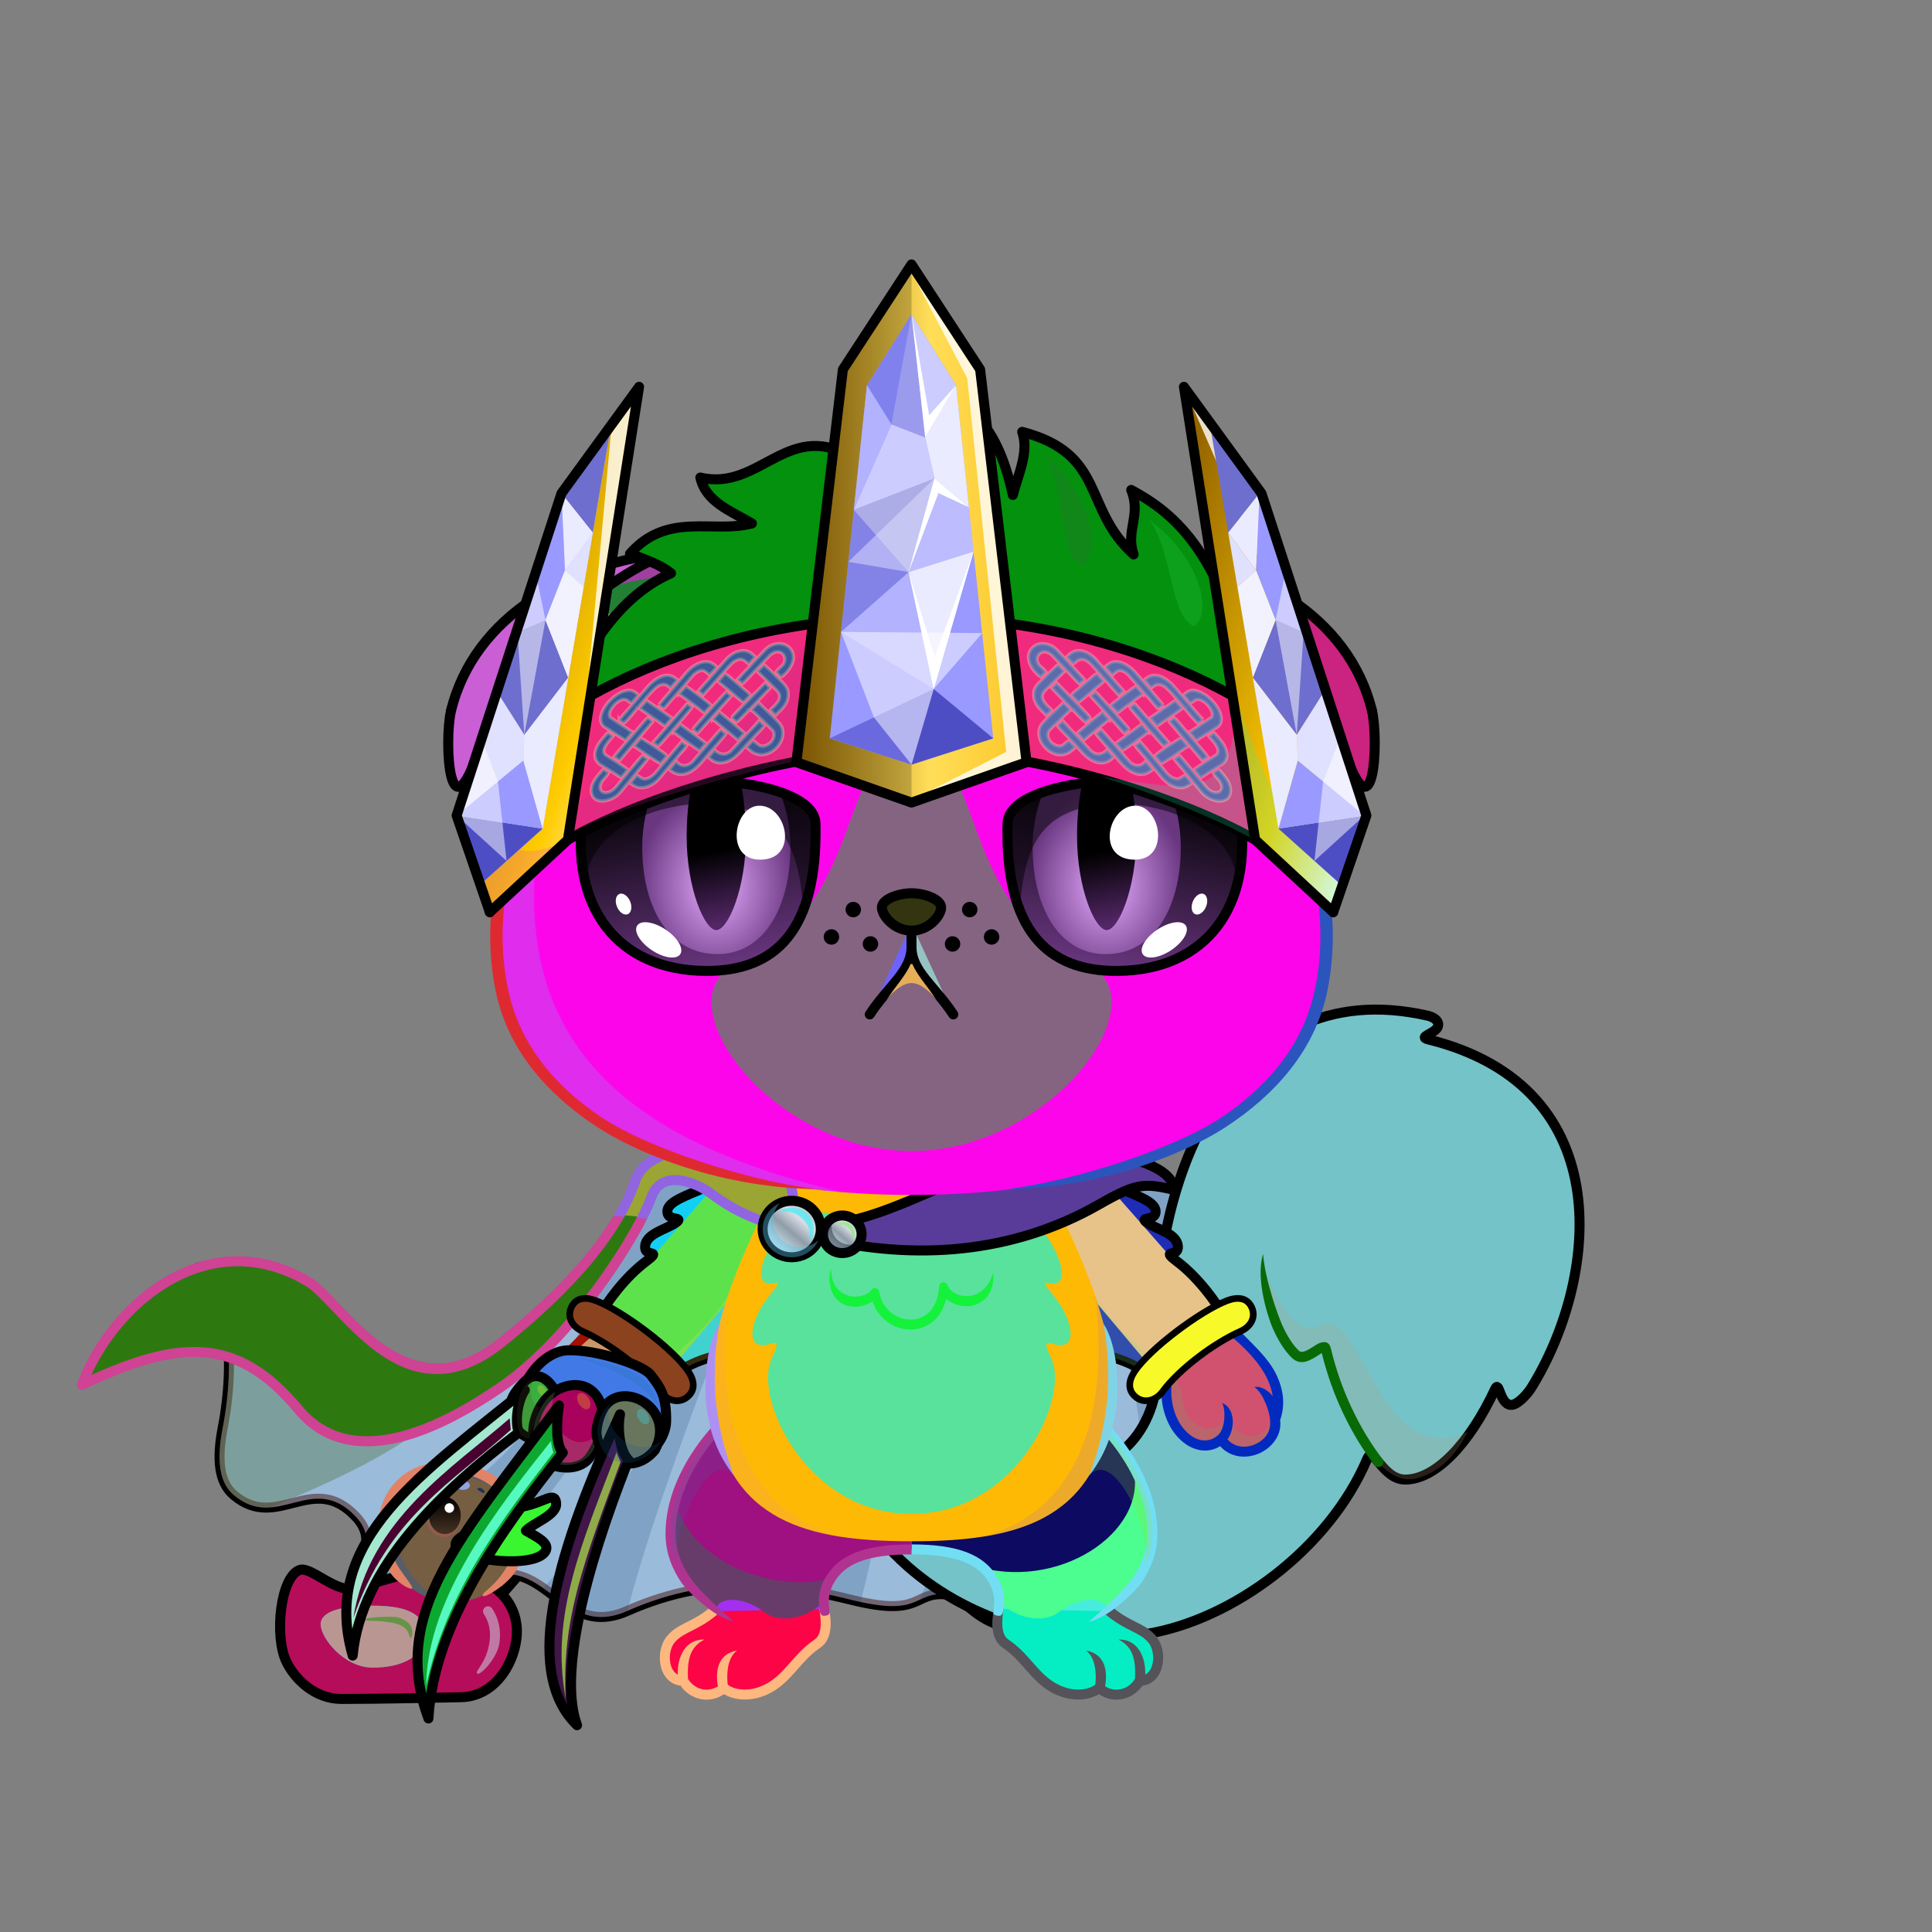 <svg xmlns="http://www.w3.org/2000/svg" xmlns:xlink="http://www.w3.org/1999/xlink" style="shape-rendering:geometricPrecision; text-rendering:geometricPrecision; image-rendering:optimizeQuality; fill-rule:evenodd; clip-rule:evenodd" version="1.1" viewBox="0 0 29000 29000" xml:space="preserve"><rect x="0" y="0" width="29000" height="29000" fill="#808080" stroke="none"/><defs><style type="text/css">.HairBack-Cat0fil22 {fill:none}
.Tail-Cat6fil31 {fill:url(#Tail-Cat6id927)}
.Tail-Cat6fil26 {fill:#f2eee1}
.Tail-Cat6fil14 {fill:black;fill-opacity:0.2}
.Tail-Cat6fil32 {fill:black;fill-rule:nonzero}
.Tail-Cat6fil22 {fill:none}
.Tail-Cat6str0 {stroke:black;stroke-width:150;stroke-linecap:round;stroke-linejoin:round}
.RightFoot-Cat0fil26 {fill:#f2eee1}
.RightFoot-Cat0fil14 {fill:black;fill-opacity:0.2}
.RightFoot-Cat0fil22 {fill:none}
.RightFoot-Cat0fil32 {fill:black;fill-rule:nonzero}
.RightLeg-Cat0fil36 {fill:url(#RightLeg-Cat0id383)}
.RightLeg-Cat0fil26 {fill:#f2eee1}
.RightLeg-Cat0fil32 {fill:black;fill-rule:nonzero}
.RightLeg-Cat0fil14 {fill:black;fill-opacity:0.2}
.LeftFoot-Cat0fil26 {fill:#f2eee1}
.LeftFoot-Cat0fil14 {fill:black;fill-opacity:0.2}
.LeftFoot-Cat0fil22 {fill:none}
.LeftFoot-Cat0fil32 {fill:black;fill-rule:nonzero}
.LeftLeg-Cat0fil44 {fill:url(#LeftLeg-Cat0id193)}
.LeftLeg-Cat0fil26 {fill:#f2eee1}
.LeftLeg-Cat0fil32 {fill:black;fill-rule:nonzero}
.LeftLeg-Cat0fil14 {fill:black;fill-opacity:0.2}
.RightHand-Cat5fil52 {fill:url(#RightHand-Cat5id171)}
.RightHand-Cat5fil14 {fill:black;fill-opacity:0.2}
.RightHand-Cat5fil22 {fill:none}
.RightHand-Cat5str0 {stroke:black;stroke-width:150;stroke-linecap:round;stroke-linejoin:round}
.RightPaw-Cat0fil26 {fill:#f2eee1}
.RightPaw-Cat0fil14 {fill:black;fill-opacity:0.2}
.RightPaw-Cat0fil32 {fill:black;fill-rule:nonzero}
.LeftHand-Cat5fil59 {fill:url(#LeftHand-Cat5id490)}
.LeftHand-Cat5fil14 {fill:black;fill-opacity:0.2}
.LeftHand-Cat5fil22 {fill:none}
.LeftHand-Cat5str0 {stroke:black;stroke-width:150;stroke-linecap:round;stroke-linejoin:round}
.LeftPaw-Cat0fil26 {fill:#f2eee1}
.LeftPaw-Cat0fil14 {fill:black;fill-opacity:0.2}
.LeftPaw-Cat0fil32 {fill:black;fill-rule:nonzero}
.Body-Cat5fil62 {fill:url(#Body-Cat5id318)}
.Body-Cat5fil66 {fill:url(#Body-Cat5id563)}
.Body-Cat5fil14 {fill:black;fill-opacity:0.2}
.Body-Cat5fil32 {fill:black;fill-rule:nonzero}
.Ears-Cat9fil117 {fill:url(#Ears-Cat9id356)}
.Ears-Cat9fil118 {fill:url(#Ears-Cat9id355)}
.Ears-Cat9fil14 {fill:black;fill-opacity:0.2}
.Ears-Cat9fil121 {fill:url(#Ears-Cat9id461)}
.Ears-Cat9fil122 {fill:url(#Ears-Cat9id186)}
.Ears-Cat9fil116 {fill:url(#Ears-Cat9id140)}
.Ears-Cat9str0 {stroke:black;stroke-width:150;stroke-linecap:round;stroke-linejoin:round}
.Ears-Cat9fil119 {fill:url(#Ears-Cat9id90)}
.Ears-Cat9fil120 {fill:url(#Ears-Cat9id109)}
.Ears-Cat9fil123 {fill:url(#Ears-Cat9id62)}
.Head-Cat0fil136 {fill:url(#Head-Cat0id38)}
.Head-Cat0fil137 {fill:url(#Head-Cat0id231)}
.Head-Cat0fil14 {fill:black;fill-opacity:0.2}
.Head-Cat0fil32 {fill:black;fill-rule:nonzero}
.Mouth-Cat3fil100 {fill:black}
.Mouth-Cat3fil22 {fill:none}
.Mouth-Cat3str0 {stroke:black;stroke-width:150;stroke-linecap:round;stroke-linejoin:round}
.Eyes-Cat6fil184 {fill:url(#Eyes-Cat6id861)}
.Eyes-Cat6fil185 {fill:url(#Eyes-Cat6id1071)}
.Eyes-Cat6fil186 {fill:url(#Eyes-Cat6id612)}
.Eyes-Cat6fil152 {fill:white}
.Eyes-Cat6fil157 {fill:black;fill-opacity:0.502}
.Eyes-Cat6fil187 {fill:url(#Eyes-Cat6id901)}
.Eyes-Cat6fil188 {fill:url(#Eyes-Cat6id1067)}
.Eyes-Cat6fil189 {fill:url(#Eyes-Cat6id624)}
.Eyes-Cat6fil155 {fill:#9c8aa4}
.Eyes-Cat6fil14 {fill:black;fill-opacity:0.2}
.Eyes-Cat6fil22 {fill:none}
.Eyes-Cat6str4 {stroke:black;stroke-width:150}
.Moustache-Cat3fil100 {fill:black}
.Nose-Cat0fil221 {fill:url(#Nose-Cat0id921)}
.Nose-Cat0str0 {stroke:black;stroke-width:150;stroke-linecap:round;stroke-linejoin:round}
.BraceletSteel-Mediumfil57new {fill:url(#BraceletSteel-Mediumid666new);fill-rule:nonzero}
.BraceletSteel-Mediumstr4new {stroke:black;stroke-width:100}
.BraceletSteel-Mediumfil58new {fill:url(#BraceletSteel-Mediumid686new);fill-rule:nonzero}
.HatMage-Mediumfil712new {fill:url(#HatMage-Mediumid549new)}
.HatMage-Mediumfil31new {fill:white;fill-opacity:0.502}
.HatMage-Mediumfil713new {fill:url(#HatMage-Mediumid120new)}
.HatMage-Mediumfil698new {fill:white;fill-opacity:0.8}
.HatMage-Mediumfil14new {fill:black;fill-opacity:0.2}
.HatMage-Mediumfil714new {fill:#9999FF}
.HatMage-Mediumfil715new {fill:#CCCCFF}
.HatMage-Mediumfil716new {fill:#6A6ADE;fill-opacity:0.502}
.HatMage-Mediumfil717new {fill:#B2B2FF}
.HatMage-Mediumfil718new {fill:#EBEBFF}
.HatMage-Mediumfil719new {fill:#6A6ADE}
.HatMage-Mediumfil720new {fill:#4E4EC4}
.HatMage-Mediumfil721new {fill:#6E6ECF;fill-opacity:0.502}
.HatMage-Mediumfil722new {fill:#E0E0FF;fill-opacity:0.502}
.HatMage-Mediumfil723new {fill:url(#HatMage-Mediumid197new)}
.HatMage-Mediumfil83new {fill:white}
.HatMage-Mediumfil724new {fill:url(#HatMage-Mediumid99new)}
.HatMage-Mediumfil725new {fill:#966432;fill-opacity:0.302}
.HatMage-Mediumfil7new {fill:#CCCCFF;fill-opacity:0.2}
.HatMage-Mediumfil726new {fill:#6E6ECF}
.HatMage-Mediumfil727new {fill:#E0E0FF}
.HatMage-Mediumfil728new {fill:#F2F2FF}
.HatMage-Mediumfil711new {fill:url(#HatMage-Mediumid460new)}
.HatMage-Mediumstr0new {stroke:black;stroke-width:150;stroke-linecap:round;stroke-linejoin:round}
.HatMage-Mediumfil33new {fill:none}
.HatMage-Mediumfil76new {fill:none}
.HatMage-Mediumstr5new {stroke:#FFFFCC;stroke-width:50;stroke-opacity:0.302}
.AccessoryDuckfil122 {fill:url(#AccessoryDuckid90)}
.AccessoryDuckfil48 {fill:white;fill-opacity:0.502}
.AccessoryDuckfil123 {fill:#CC1400;fill-opacity:0.302}
.AccessoryDuckfil124 {fill:url(#AccessoryDuckid94)}
.AccessoryDuckfil3 {fill:black;fill-rule:nonzero}
.AccessoryDuckfil125 {fill:url(#AccessoryDuckid39)}
.AccessoryDuckfil126 {fill:url(#AccessoryDuckid95)}
.AccessoryDuckfil127 {fill:url(#AccessoryDuckid92)}
.AccessoryDuckfil2 {fill:none}
.AccessoryDuckfil128 {fill:#912323;fill-opacity:0.502}
.AccessoryDuckfil14 {fill:white}
.AccessoryDuckfil129 {fill:white;fill-rule:nonzero;fill-opacity:0.502}
.AccessoryDuckfil130 {fill:white;fill-rule:nonzero}
.AccessoryDuckstr1 {stroke:black;stroke-width:150}
.AccessoryDuckstr18 {stroke:#99CC66;stroke-width:150;stroke-linecap:round;stroke-linejoin:round}
.AccessoryDuckstr0 {stroke:black;stroke-width:150;stroke-linecap:round;stroke-linejoin:round}
.NecklaceCapeGoldBack-Mediumfil44 {fill:#341F02;fill-opacity:0.502}
.NecklaceCapeGoldBack-Mediumfil3 {fill:black;fill-opacity:0.302}
.NecklaceCapeGoldBack-Mediumfil4 {fill:black;fill-opacity:0.2}
.NecklaceCapeGoldBack-Mediumfil45 {fill:url(#NecklaceCapeGoldBack-Mediumid39);fill-rule:nonzero}
.NecklaceCapeGoldBack-Mediumfil14 {fill:black;fill-rule:nonzero}
.NecklaceCapeGoldBack-Mediumfil38 {fill:#341F02}
.NecklaceCapeGoldBack-Mediumstr0 {stroke:black;stroke-width:150;stroke-linecap:round;stroke-linejoin:round}
.NecklaceCapeGoldBack-Mediumfil43 {fill:url(#NecklaceCapeGoldBack-Mediumid3)}
.NecklaceCapeGold-Mediumfil47 {fill:url(#NecklaceCapeGold-Mediumid12)}
.NecklaceCapeGold-Mediumfil14 {fill:black;fill-rule:nonzero}
.NecklaceCapeGold-Mediumfil10 {fill:black;fill-opacity:0.4}
.NecklaceCapeGold-Mediumfil11 {fill:white;fill-opacity:0.8}
.NecklaceCapeGold-Mediumfil46 {fill:url(#NecklaceCapeGold-Mediumid9)}
.NecklaceCapeGold-Mediumstr0 {stroke:black;stroke-width:150;stroke-linecap:round;stroke-linejoin:round}
.NecklaceCapeGold-Mediumfil17 {fill:url(#NecklaceCapeGold-Mediumid31)}
.NecklaceCapeGold-Mediumstr1 {stroke:black;stroke-width:150}
.NecklaceCapeGold-Mediumfil18 {fill:url(#NecklaceCapeGold-Mediumid37)}
.WeaponFreddy-Mediumfil24 {fill:white;fill-opacity:0.302}
.WeaponFreddy-Mediumfil1 {fill:black;fill-opacity:0.2}
.WeaponFreddy-Mediumfil30 {fill:white}
.WeaponFreddy-Mediumfil31 {fill:#FFFFCC;fill-opacity:0.102}
.WeaponFreddy-Mediumfil32 {fill:url(#WeaponFreddy-Mediumid12)}
.WeaponFreddy-Mediumstr1 {stroke:black;stroke-width:150;stroke-linecap:round;stroke-linejoin:round}
.WeaponFreddy-Mediumfil33 {fill:url(#WeaponFreddy-Mediumid42)}
.WeaponFreddy-Mediumfil34 {fill:url(#WeaponFreddy-Mediumid41)}
.WeaponFreddy-Mediumfil35 {fill:url(#WeaponFreddy-Mediumid47)}
.WeaponFreddy-Mediumfil36 {fill:url(#WeaponFreddy-Mediumid21)}
.WeaponFreddy-Mediumfil37 {fill:url(#WeaponFreddy-Mediumid18)}
.WeaponFreddy-Mediumfil38 {fill:url(#WeaponFreddy-Mediumid26)}
</style><linearGradient gradientUnits="objectBoundingBox" id="Tail-Cat6id927" x1="26.303%" x2="73.697%" xlink:href="#Tail-Cat6id925" y1="80.656%" y2="19.344%">
  </linearGradient><linearGradient gradientUnits="userSpaceOnUse" id="RightLeg-Cat0id383" x1="15490.3" x2="15490.3" xlink:href="#RightLeg-Cat0id19" y1="24284.1" y2="21188.2">
  </linearGradient><linearGradient gradientUnits="userSpaceOnUse" id="LeftLeg-Cat0id193" x1="11873.5" x2="11873.5" xlink:href="#LeftLeg-Cat0id19" y1="24284.1" y2="21188.2">
  </linearGradient><linearGradient gradientUnits="userSpaceOnUse" id="RightHand-Cat5id171" x1="15998.8" x2="17409.8" y1="17683.5" y2="20852.5">
   <stop offset="0" style="stop-opacity:1; stop-color:#bfa6a6"/>
   <stop offset="0.031" style="stop-opacity:1; stop-color:#bfa6a6"/>
   <stop offset="0.878" style="stop-opacity:1; stop-color:#e6d3d3"/>
   <stop offset="1" style="stop-opacity:1; stop-color:#e6d3d3"/>
  </linearGradient><linearGradient gradientUnits="userSpaceOnUse" id="LeftHand-Cat5id490" x1="11365" x2="9954.09" xlink:href="#LeftHand-Cat5id171" y1="17683.5" y2="20852.5">
  </linearGradient><linearGradient gradientUnits="objectBoundingBox" id="Body-Cat5id318" x1="50%" x2="50%" xlink:href="#Body-Cat5id36" y1="0%" y2="100%">
  </linearGradient><linearGradient gradientUnits="userSpaceOnUse" id="Body-Cat5id563" x1="13681.9" x2="13681.9" y1="22723.6" y2="18198.8">
   <stop offset="0" style="stop-opacity:1; stop-color:#f2eee1"/>
   <stop offset="0.459" style="stop-opacity:1; stop-color:#f2eee1"/>
   <stop offset="1" style="stop-opacity:1; stop-color:#e6dfca"/>
  </linearGradient><linearGradient gradientUnits="userSpaceOnUse" id="Ears-Cat9id356" x1="7853.88" x2="10309.3" y1="9105.21" y2="12094.5">
   <stop offset="0" style="stop-opacity:1; stop-color:#DBA7A7"/>
   <stop offset="1" style="stop-opacity:1; stop-color:#8A3030"/>
  </linearGradient><linearGradient gradientUnits="userSpaceOnUse" id="Ears-Cat9id355" x1="7827.54" x2="10166.7" xlink:href="#Ears-Cat9id114" y1="9838.47" y2="10590.4">
  </linearGradient><linearGradient gradientUnits="userSpaceOnUse" id="Ears-Cat9id461" x1="19510" x2="17054.6" xlink:href="#Ears-Cat9id356" y1="9105.2" y2="12094.5">
  </linearGradient><linearGradient gradientUnits="userSpaceOnUse" id="Ears-Cat9id186" x1="19536.3" x2="17197.2" xlink:href="#Ears-Cat9id114" y1="9838.91" y2="10589.9">
  </linearGradient><linearGradient gradientUnits="userSpaceOnUse" id="Ears-Cat9id140" x1="6892.09" x2="11136.6" xlink:href="#Ears-Cat9id18" y1="9709.53" y2="11389.7">
  </linearGradient><linearGradient gradientUnits="userSpaceOnUse" id="Ears-Cat9id90" x1="8188.36" x2="8590.86" xlink:href="#Ears-Cat9id18" y1="8324.26" y2="11785.8">
  </linearGradient><linearGradient gradientUnits="userSpaceOnUse" id="Ears-Cat9id109" x1="20471.8" x2="16227.3" xlink:href="#Ears-Cat9id18" y1="9709.33" y2="11389.9">
  </linearGradient><linearGradient gradientUnits="userSpaceOnUse" id="Ears-Cat9id62" x1="19174.5" x2="18774.1" xlink:href="#Ears-Cat9id18" y1="8324.89" y2="11785.2">
  </linearGradient><linearGradient gradientUnits="userSpaceOnUse" id="Head-Cat0id38" x1="13681.9" x2="13681.9" y1="17936.7" y2="7484.8">
   <stop offset="0" style="stop-opacity:1; stop-color:#bfa6a6"/>
   <stop offset="0.388" style="stop-opacity:1; stop-color:#e6d3d3"/>
   <stop offset="1" style="stop-opacity:1; stop-color:#ffffff"/>
  </linearGradient><linearGradient gradientUnits="userSpaceOnUse" id="Head-Cat0id231" x1="13681.9" x2="13681.9" xlink:href="#Head-Cat0id230" y1="11239.8" y2="17278">
  </linearGradient><linearGradient gradientUnits="userSpaceOnUse" id="Eyes-Cat6id861" x1="10767.7" x2="10191.5" xlink:href="#Eyes-Cat6id27" y1="14582.6" y2="11695.8">
  </linearGradient><radialGradient cx="10752" cy="13305.3" fx="10752" fy="13305.3" gradientTransform="matrix(0.811 -0 -0 1 2033 0)" gradientUnits="userSpaceOnUse" id="Eyes-Cat6id1071" r="1458.03" xlink:href="#Eyes-Cat6id1039">
  </radialGradient><linearGradient gradientUnits="userSpaceOnUse" id="Eyes-Cat6id612" x1="10562.8" x2="10941.3" xlink:href="#Eyes-Cat6id384" y1="11901.5" y2="13839.3">
  </linearGradient><linearGradient gradientUnits="userSpaceOnUse" id="Eyes-Cat6id901" x1="16596.1" x2="17172.3" xlink:href="#Eyes-Cat6id27" y1="14582.6" y2="11695.8">
  </linearGradient><radialGradient cx="16611.8" cy="13305.3" fx="16611.8" fy="13305.3" gradientTransform="matrix(-0.811 -0 -0 1 30083 0)" gradientUnits="userSpaceOnUse" id="Eyes-Cat6id1067" r="1458.03" xlink:href="#Eyes-Cat6id1039">
  </radialGradient><linearGradient gradientUnits="userSpaceOnUse" id="Eyes-Cat6id624" x1="16422.5" x2="16801.1" xlink:href="#Eyes-Cat6id384" y1="11901.5" y2="13839.3">
  </linearGradient><linearGradient gradientUnits="userSpaceOnUse" id="Nose-Cat0id921" x1="13681.9" x2="13681.9" y1="13407.9" y2="13968.6">
   <stop offset="0" style="stop-opacity:1; stop-color:#FFCCCC"/>
   <stop offset="1" style="stop-opacity:1; stop-color:#DB9092"/>
  </linearGradient><linearGradient gradientUnits="userSpaceOnUse" id="BraceletSteel-Mediumid666new" x1="8808.47" x2="10149.2" xlink:href="#BraceletSteel-Mediumid663new" y1="19708.3" y2="20807.9">
  </linearGradient><linearGradient gradientUnits="userSpaceOnUse" id="BraceletSteel-Mediumid686new" x1="18555.4" x2="17214.7" xlink:href="#BraceletSteel-Mediumid663new" y1="19708.3" y2="20807.9">
  </linearGradient><linearGradient gradientUnits="userSpaceOnUse" id="HatMage-Mediumid549new" x1="7352.27" x2="20011.6" y1="11476.9" y2="11476.9">
   <stop offset="0" style="stop-opacity:1; stop-color:#966600"/>
   <stop offset="0.42" style="stop-opacity:1; stop-color:#FFCC00"/>
   <stop offset="0.761" style="stop-opacity:1; stop-color:#FFFBED"/>
   <stop offset="0.878" style="stop-opacity:1; stop-color:#FCC626"/>
   <stop offset="1" style="stop-opacity:1; stop-color:#8B5C12"/>
  </linearGradient><linearGradient gradientUnits="userSpaceOnUse" id="HatMage-Mediumid120new" x1="11954.4" x2="15409.5" y1="8007.72" y2="8007.72">
   <stop offset="0" style="stop-opacity:1; stop-color:#966600"/>
   <stop offset="0.58" style="stop-opacity:1; stop-color:#FFDE59"/>
   <stop offset="1" style="stop-opacity:1; stop-color:#FCC626"/>
  </linearGradient><linearGradient gradientUnits="userSpaceOnUse" id="HatMage-Mediumid197new" x1="6190.85" x2="10256.1" xlink:href="#HatMage-Mediumid99new" y1="9020.01" y2="10477.5">
  </linearGradient><linearGradient gradientUnits="userSpaceOnUse" id="HatMage-Mediumid460new" x1="8557.23" x2="18720.9" xlink:href="#HatMage-Mediumid123new" y1="9027.66" y2="8059.68">
  </linearGradient><radialGradient cx="5981.45" cy="24530.5" fx="5981.45" fy="24530.5" gradientTransform="matrix(1.083 -0.053 0.097 0.592 -2877 10334)" gradientUnits="userSpaceOnUse" id="AccessoryDuckid90" r="1635.36">
   <stop offset="0" style="stop-opacity:1; stop-color:#FFF256"/>
   <stop offset="0.631" style="stop-opacity:1; stop-color:#FEE75C"/>
   <stop offset="1" style="stop-opacity:1; stop-color:#FFD83B"/>
  </radialGradient><radialGradient cx="6799.04" cy="23034.7" fx="6799.04" fy="23034.7" gradientTransform="matrix(1.083 -0.097 0.097 1.083 -2800 -1242)" gradientUnits="userSpaceOnUse" id="AccessoryDuckid94" r="935.18" xlink:href="#AccessoryDuckid90">
  </radialGradient><linearGradient gradientUnits="userSpaceOnUse" id="AccessoryDuckid39" x1="6677.2" x2="6677.2" y1="22471.8" y2="23026.9">
   <stop offset="0" style="stop-opacity:1; stop-color:black"/>
   <stop offset="1" style="stop-opacity:1; stop-color:#453223"/>
  </linearGradient><radialGradient cx="7621.66" cy="22955.4" fx="7621.66" fy="22955.4" gradientTransform="matrix(1 -0 -0 0.646 0 8130)" gradientUnits="userSpaceOnUse" id="AccessoryDuckid95" r="730.87">
   <stop offset="0" style="stop-opacity:1; stop-color:#FFB73B"/>
   <stop offset="1" style="stop-opacity:1; stop-color:#E05A00"/>
  </radialGradient><radialGradient cx="5594.96" cy="24567.2" fx="5594.96" fy="24567.2" gradientTransform="matrix(1.083 -0.058 0.097 0.644 -2849 9066)" gradientUnits="userSpaceOnUse" id="AccessoryDuckid92" r="719.36" xlink:href="#AccessoryDuckid90">
  </radialGradient><linearGradient gradientUnits="userSpaceOnUse" id="NecklaceCapeGoldBack-Mediumid39" x1="4520.19" x2="6359.47" y1="17698.1" y2="22164.9">
   <stop offset="0" style="stop-opacity:1; stop-color:#CCA300"/>
   <stop offset="0.231" style="stop-opacity:1; stop-color:#E6D00E"/>
   <stop offset="0.51" style="stop-opacity:1; stop-color:#A87403"/>
   <stop offset="1" style="stop-opacity:1; stop-color:#AE7D04"/>
  </linearGradient><linearGradient gradientUnits="userSpaceOnUse" id="NecklaceCapeGoldBack-Mediumid3" x1="5802.55" x2="15394.4" y1="24344" y2="17117.2">
   <stop offset="0" style="stop-opacity:1; stop-color:#B06F00"/>
   <stop offset="0.369" style="stop-opacity:1; stop-color:#B89C00"/>
   <stop offset="0.71" style="stop-opacity:1; stop-color:#633501"/>
   <stop offset="1" style="stop-opacity:1; stop-color:#290B00"/>
  </linearGradient><linearGradient gradientUnits="userSpaceOnUse" id="NecklaceCapeGold-Mediumid12" x1="9527.35" x2="11718.7" y1="17325.6" y2="18088.7">
   <stop offset="0" style="stop-opacity:1; stop-color:#AE7D04"/>
   <stop offset="0.251" style="stop-opacity:1; stop-color:#AE7D04"/>
   <stop offset="0.569" style="stop-opacity:1; stop-color:#E3C735"/>
   <stop offset="1" style="stop-opacity:1; stop-color:#491B00"/>
  </linearGradient><linearGradient gradientUnits="userSpaceOnUse" id="NecklaceCapeGold-Mediumid9" x1="17530.6" x2="12330.9" y1="17814.8" y2="18031.5">
   <stop offset="0" style="stop-opacity:1; stop-color:#B06700"/>
   <stop offset="0.271" style="stop-opacity:1; stop-color:#B89C00"/>
   <stop offset="0.769" style="stop-opacity:1; stop-color:#633501"/>
   <stop offset="1" style="stop-opacity:1; stop-color:#290D00"/>
  </linearGradient><linearGradient gradientUnits="objectBoundingBox" id="NecklaceCapeGold-Mediumid31" x1="82.414%" x2="17.586%" xlink:href="#NecklaceCapeGold-Mediumid30" y1="12.622%" y2="87.378%">
  </linearGradient><linearGradient gradientUnits="objectBoundingBox" id="NecklaceCapeGold-Mediumid37" x1="82.414%" x2="17.586%" xlink:href="#NecklaceCapeGold-Mediumid30" y1="12.622%" y2="87.378%">
  </linearGradient><linearGradient gradientUnits="userSpaceOnUse" id="WeaponFreddy-Mediumid12" x1="8034.46" x2="9775.12" xlink:href="#WeaponFreddy-Mediumid10" y1="20514.6" y2="21529.1">
  </linearGradient><radialGradient cx="8315.63" cy="21165.9" fx="8315.63" fy="21165.9" gradientTransform="matrix(1.294 1.213 -1.202 1.282 22995 -16051)" gradientUnits="userSpaceOnUse" id="WeaponFreddy-Mediumid42" r="240.62" xlink:href="#WeaponFreddy-Mediumid39">
  </radialGradient><radialGradient cx="8853.82" cy="21285.7" fx="8853.82" fy="21285.7" gradientTransform="matrix(1.349 0.711 -0.887 1.684 15792 -20850)" gradientUnits="userSpaceOnUse" id="WeaponFreddy-Mediumid41" r="334.58" xlink:href="#WeaponFreddy-Mediumid39">
  </radialGradient><radialGradient cx="9640.72" cy="21260.7" fx="9640.72" fy="21260.7" gradientTransform="matrix(1.346 -0 -0 1.429 -3337 -9111)" gradientUnits="userSpaceOnUse" id="WeaponFreddy-Mediumid47" r="317.29" xlink:href="#WeaponFreddy-Mediumid39">
  </radialGradient><linearGradient gradientUnits="userSpaceOnUse" id="WeaponFreddy-Mediumid21" x1="6072.48" x2="8643.8" xlink:href="#WeaponFreddy-Mediumid18" y1="23332.5" y2="23556.9">
  </linearGradient><linearGradient gradientUnits="userSpaceOnUse" id="WeaponFreddy-Mediumid26" x1="7885.45" x2="9796.63" xlink:href="#WeaponFreddy-Mediumid18" y1="23403.9" y2="23721.5">
  </linearGradient><linearGradient gradientUnits="objectBoundingBox" id="Tail-Cat6id925" x1="56.92%" x2="43.08%" y1="93.429%" y2="6.571%">
   <stop offset="0" style="stop-opacity:1; stop-color:#bfa6a6"/>
   <stop offset="1" style="stop-opacity:1; stop-color:#ffffff"/>
  </linearGradient><linearGradient gradientUnits="userSpaceOnUse" id="RightLeg-Cat0id19" x1="15490.3" x2="15490.3" y1="24284.1" y2="21188.2">
   <stop offset="0" style="stop-opacity:1; stop-color:#ffffff"/>
   <stop offset="0.439" style="stop-opacity:1; stop-color:#ffffff"/>
   <stop offset="1" style="stop-opacity:1; stop-color:#e6d3d3"/>
  </linearGradient><linearGradient gradientUnits="userSpaceOnUse" id="LeftLeg-Cat0id19" x1="15490.3" x2="15490.3" y1="24284.1" y2="21188.2">
   <stop offset="0" style="stop-opacity:1; stop-color:#ffffff"/>
   <stop offset="0.439" style="stop-opacity:1; stop-color:#ffffff"/>
   <stop offset="1" style="stop-opacity:1; stop-color:#e6d3d3"/>
  </linearGradient><linearGradient gradientUnits="userSpaceOnUse" id="LeftHand-Cat5id171" x1="15998.8" x2="17409.8" y1="17683.5" y2="20852.5">
   <stop offset="0" style="stop-opacity:1; stop-color:#bfa6a6"/>
   <stop offset="0.031" style="stop-opacity:1; stop-color:#bfa6a6"/>
   <stop offset="0.878" style="stop-opacity:1; stop-color:#e6d3d3"/>
   <stop offset="1" style="stop-opacity:1; stop-color:#e6d3d3"/>
  </linearGradient><linearGradient gradientUnits="userSpaceOnUse" id="Body-Cat5id36" x1="13681.9" x2="13681.9" y1="17936.7" y2="7484.8">
   <stop offset="0" style="stop-opacity:1; stop-color:#bfa6a6"/>
   <stop offset="0.031" style="stop-opacity:1; stop-color:#bfa6a6"/>
   <stop offset="0.529" style="stop-opacity:1; stop-color:#e6d3d3"/>
   <stop offset="1" style="stop-opacity:1; stop-color:#ffffff"/>
  </linearGradient><linearGradient gradientUnits="userSpaceOnUse" id="Ears-Cat9id114" x1="7986.1" x2="9822.34" y1="9926.47" y2="10545.7">
   <stop offset="0" style="stop-opacity:1; stop-color:#E4BBB9"/>
   <stop offset="1" style="stop-opacity:1; stop-color:#B88383"/>
  </linearGradient><linearGradient gradientUnits="userSpaceOnUse" id="Ears-Cat9id18" x1="10235.1" x2="10235.1" y1="19681.2" y2="17649.5">
   <stop offset="0" style="stop-opacity:1; stop-color:#c6bdc9"/>
   <stop offset="1" style="stop-opacity:1; stop-color:#9c8aa4"/>
  </linearGradient><linearGradient gradientUnits="userSpaceOnUse" id="Head-Cat0id230" x1="13681.9" x2="13681.9" y1="13028.8" y2="17278">
   <stop offset="0" style="stop-opacity:1; stop-color:#f2eee1"/>
   <stop offset="0.659" style="stop-opacity:1; stop-color:#f2eee1"/>
   <stop offset="1" style="stop-opacity:1; stop-color:#e6dfca"/>
  </linearGradient><linearGradient gradientUnits="userSpaceOnUse" id="Eyes-Cat6id27" x1="16937.6" x2="16937.6" y1="14961.3" y2="11448.6">
   <stop offset="0" style="stop-opacity:1; stop-color:#693680"/>
   <stop offset="1" style="stop-opacity:1; stop-color:black"/>
  </linearGradient><radialGradient cx="50%" cy="50%" fx="50%" fy="50%" gradientUnits="objectBoundingBox" id="Eyes-Cat6id1039" r="50%">
   <stop offset="0" style="stop-opacity:1; stop-color:#e6acff"/>
   <stop offset="1" style="stop-opacity:1; stop-color:#693680"/>
  </radialGradient><linearGradient gradientUnits="userSpaceOnUse" id="Eyes-Cat6id384" x1="16417.8" x2="16417.8" y1="11784.3" y2="14068.5">
   <stop offset="0" style="stop-opacity:1; stop-color:black"/>
   <stop offset="0.45" style="stop-opacity:1; stop-color:black"/>
   <stop offset="1" style="stop-opacity:1; stop-color:#532666"/>
  </linearGradient><linearGradient gradientUnits="userSpaceOnUse" id="BraceletSteel-Mediumid663new" x1="19208.4" x2="16994.4" y1="19855.6" y2="20661.5">
   <stop offset="0" style="stop-opacity:1; stop-color:#424352"/>
   <stop offset="0.11" style="stop-opacity:1; stop-color:#848690"/>
   <stop offset="0.251" style="stop-opacity:1; stop-color:#FFFFFC"/>
   <stop offset="0.471" style="stop-opacity:1; stop-color:#8D8F99"/>
   <stop offset="0.78" style="stop-opacity:1; stop-color:#16171A"/>
   <stop offset="1" style="stop-opacity:1; stop-color:#42444D"/>
  </linearGradient><linearGradient gradientUnits="userSpaceOnUse" id="HatMage-Mediumid99new" x1="17107.8" x2="21173" y1="9020.01" y2="10477.5">
   <stop offset="0" style="stop-opacity:1; stop-color:#966600"/>
   <stop offset="0.702" style="stop-opacity:1; stop-color:#FFCC00"/>
   <stop offset="1" style="stop-opacity:1; stop-color:#FFFBEC"/>
  </linearGradient><linearGradient gradientUnits="userSpaceOnUse" id="HatMage-Mediumid123new" x1="16670.4" x2="16670.4" y1="17240" y2="20852.7">
   <stop offset="0" style="stop-opacity:1; stop-color:black"/>
   <stop offset="1" style="stop-opacity:1; stop-color:#6D7B9C"/>
  </linearGradient><linearGradient gradientUnits="objectBoundingBox" id="NecklaceCapeGold-Mediumid30" x1="82.414%" x2="17.586%" y1="12.622%" y2="87.378%">
   <stop offset="0" style="stop-opacity:1; stop-color:#B3C0CC"/>
   <stop offset="0.271" style="stop-opacity:1; stop-color:#D8DDE6"/>
   <stop offset="0.541" style="stop-opacity:1; stop-color:#909DA8"/>
   <stop offset="1" style="stop-opacity:1; stop-color:#DBF5FF"/>
  </linearGradient><linearGradient gradientUnits="userSpaceOnUse" id="WeaponFreddy-Mediumid10" x1="8800.39" x2="10126.8" y1="21184.1" y2="21957.2">
   <stop offset="0" style="stop-opacity:1; stop-color:#1A1511"/>
   <stop offset="0.431" style="stop-opacity:1; stop-color:#36281B"/>
   <stop offset="0.671" style="stop-opacity:1; stop-color:#69513F"/>
   <stop offset="1" style="stop-opacity:1; stop-color:#402C17"/>
  </linearGradient><radialGradient cx="9516.04" cy="21562.8" fx="9516.04" fy="21562.8" gradientTransform="matrix(1.388 -0.057 0.061 1.473 -4996 -9653)" gradientUnits="userSpaceOnUse" id="WeaponFreddy-Mediumid39" r="343.28">
   <stop offset="0" style="stop-opacity:1; stop-color:#E3CA9E"/>
   <stop offset="1" style="stop-opacity:1; stop-color:#80642C"/>
  </radialGradient><linearGradient gradientUnits="userSpaceOnUse" id="WeaponFreddy-Mediumid18" x1="5008.43" x2="8067.29" y1="22638.3" y2="23078.5">
   <stop offset="0" style="stop-opacity:1; stop-color:#4B4F52"/>
   <stop offset="0.31" style="stop-opacity:1; stop-color:white"/>
   <stop offset="1" style="stop-opacity:1; stop-color:#43474A"/>
  </linearGradient></defs><g id="HairBack-Cat0">
 <animateTransform additive="sum" attributeName="transform" dur="10" repeatCount="indefinite" type="translate" values="0;0 200;0;0 200;0;0 200;0;0 200;0"/>
  <rect class="HairBack-Cat0fil22" height="890" width="890" x="13237" y="6590"/>
 </g><g id="NecklaceCapeGoldBack-Medium">
  <animateTransform additive="sum" attributeName="transform" dur="10" repeatCount="indefinite" type="translate" values="0;0 200;0;0 200;0;0 200;0;0 200;0"/>
  <g id="_1834009988448">
   <g>
    <polygon class="NecklaceCapeGoldBack-Mediumfil38 NecklaceCapeGoldBack-Mediumstr0" points="8345,22996 7275,24229 6804,23598 "/>
    <path class="NecklaceCapeGoldBack-Mediumfil43 NecklaceCapeGoldBack-Mediumstr0" d="M2979 19025c2533,160 2278,2523 4260,1413 771,-431 2189,-2086 2427,-2628 82,-76 1004,-817 1286,-825 97,-3 1408,590 1977,563 2633,-122 2971,-468 3275,-364 256,88 -6,337 449,377 497,44 850,58 939,190 354,529 1283,4208 -137,6383 -1889,-287 -1219,543 -2327,296 -534,-119 -651,-468 -910,-496 -521,-54 -356,348 -1427,83 -884,-219 -2036,-430 -3373,163 -800,356 -1105,-429 -1681,-539 -220,-42 -837,-86 -464,527 140,230 -1017,19 -1387,-216 -788,-503 -112,-731 -551,-1192 -647,-680 -1171,235 -1825,-318 -224,-188 -259,-534 -168,-1004 205,-1056 75,-2081 -363,-2413z" style="fill:#55acd2"/>
    <path class="NecklaceCapeGoldBack-Mediumfil44" d="M2979 19025c2533,160 2278,2523 4260,1413 771,-431 2189,-2086 2427,-2628 82,-76 1004,-817 1286,-825 97,-3 1408,590 1977,563 2633,-122 2971,-468 3275,-364 256,88 -6,337 449,377 497,44 850,58 939,190 354,529 1283,4208 -137,6383 -1889,-287 -1219,543 -2327,296 -534,-119 -651,-468 -910,-496 -521,-54 -356,348 -1427,83 -884,-219 -2036,-430 -3373,163 -800,356 -1105,-429 -1681,-539 -220,-42 -837,-86 -464,527 140,230 -1017,19 -1387,-216 -788,-503 -112,-731 -551,-1192 -647,-680 -1171,235 -1825,-318 -224,-188 -259,-534 -168,-1004 205,-1056 75,-2081 -363,-2413z" style="fill:#dfc9e1"/>
    <path class="NecklaceCapeGoldBack-Mediumfil3" d="M4053 22627c2107,-851 2456,-1340 3031,-1778 575,-439 1017,-916 1425,-1527 -443,478 -922,922 -1270,1116 -1982,1110 -1727,-1253 -4260,-1413 438,332 568,1357 363,2413 -91,470 -56,816 168,1004 190,161 369,197 543,185z" style="fill:#3b5d12"/>
    <path class="NecklaceCapeGoldBack-Mediumfil4" d="M16149 24181c1964,-1984 402,-4259 138,-6459 61,-12 123,-25 187,-37 458,-119 1029,-66 1118,66 354,529 1283,4208 -137,6383 -744,-113 -1091,-53 -1306,47zm-6958 -5761c473,-529 357,-342 475,-610 82,-76 112,-255 394,-264 31,-1 230,92 486,218 -138,2315 -3115,5673 -3318,5927 -190,88 130,503 0,563 -317,146 -1201,-217 -1342,-302 -417,-252 -429,-440 -408,-627 3110,-1766 3019,-2877 3713,-4905zm1846 -409c174,88 344,176 486,249 -773,1962 -1726,4431 -2105,5920 -587,261 -908,-92 -1264,-342 1852,-2054 2591,-4240 2883,-5827zm1215 431c704,-20 1246,-95 1762,-199 -303,1984 -733,4378 -1095,5804 -41,-9 -83,-19 -128,-30 -540,-133 -1178,-264 -1898,-211 1305,-2498 1470,-4200 1359,-5364zm2549 -379c239,-58 486,-120 755,-183 232,1841 684,4005 -1057,6208 -95,-79 -177,-143 -281,-154 -204,-21 -303,28 -412,79 1232,-2913 1287,-4779 995,-5950z" style="fill:#1c4574"/>
   </g>
   <g>
    <path class="NecklaceCapeGoldBack-Mediumfil45" d="M9651 18259c-377,741 -1253,1968 -2151,2575 -652,440 -2153,1366 -3020,322 -922,-1109 -1802,-1055 -3252,-368 469,-1234 1903,-2437 3397,-1550 509,301 1442,2076 2891,922 761,-606 1418,-1286 1791,-1931l344 30z" style="fill:#2d7910"/>
    <path class="NecklaceCapeGoldBack-Mediumfil14" d="M9720 18285c-187,373 -504,875 -881,1350 -383,482 -834,948 -1297,1261 -330,223 -875,569 -1451,728 -591,163 -1211,130 -1669,-420 -446,-538 -880,-793 -1375,-831 -502,-38 -1073,144 -1787,482 -37,18 -82,2 -99,-35 -9,-20 -9,-41 -2,-60 63,-165 143,-330 237,-490 285,-480 705,-912 1204,-1169 503,-259 1086,-338 1690,-109 124,47 249,107 373,181 125,74 266,223 431,397 527,555 1311,1380 2376,531 503,-401 953,-821 1306,-1245 167,-201 319,-414 438,-616l164 15c-130,229 -298,469 -487,696 -361,434 -818,861 -1328,1267 -1172,934 -2012,50 -2577,-545 -157,-166 -292,-307 -399,-371 -117,-70 -234,-126 -350,-170 -560,-213 -1101,-138 -1569,102 -472,243 -871,655 -1143,1112 -57,96 -108,194 -153,293 656,-297 1197,-453 1686,-415 537,41 1004,313 1479,884 410,494 974,520 1514,371 554,-152 1085,-490 1407,-707 449,-304 890,-759 1264,-1230 354,-446 653,-915 837,-1271l161 14z" style="fill:#cf4294"/>
   </g>
  </g>
 </g><g id="Tail-Cat6">
  <path class="Tail-Cat6fil31" d="M12493 21526c-108,-680 356,-1318 1035,-1426 680,-108 1318,356 1426,1035 72,449 608,789 1013,871 739,150 1483,-534 1408,-1680 -158,-2421 1027,-5777 4064,-5078 111,31 166,90 145,159 -33,107 -311,154 -146,195 2925,724 2687,3276 1452,5366 -27,45 -121,128 -214,120 -167,-15 -170,-375 -233,-240 -388,832 -900,1361 -1351,1361 -340,-1 -479,-524 -569,-313 -571,1351 -2022,2423 -3323,2632 -1260,201 -2607,-168 -3570,-1011 -591,-519 -1010,-1199 -1137,-1991z" style="fill:#b2a62e"/>
  <path class="Tail-Cat6fil26" d="M23454 19790c-146,399 -338,796 -564,1178 -27,45 -121,128 -214,120 -167,-15 -170,-375 -233,-240 -388,832 -900,1361 -1351,1361 -262,-1 -405,-312 -498,-358l-3 -8c-336,-494 -535,-1000 -668,-1511 -264,-1011 230,-1403 99,-2233 -101,-639 469,-1155 810,-657 675,987 1062,451 1598,580 641,154 1007,639 1024,1768z" style="fill:#c5a38f"/>
  <path class="Tail-Cat6fil14" d="M12493 21526c-26,-167 -18,-332 19,-487 213,-178 462,-344 585,-418 304,-15 814,942 1117,926 875,2545 4568,3180 6172,593 -8,32 -18,63 -27,94 -653,1189 -1969,2103 -3159,2294 -1260,201 -2607,-168 -3570,-1011 -591,-519 -1010,-1199 -1137,-1991z" style="fill:#2403b9"/>
  <path class="Tail-Cat6fil22 Tail-Cat6str0" d="M12493 21526c-108,-680 356,-1318 1035,-1426 680,-108 1318,356 1426,1035 72,449 608,789 1013,871 739,150 1483,-534 1408,-1680 -158,-2421 1027,-5777 4064,-5078 111,31 166,90 145,159 -33,107 -311,154 -146,195 2925,724 2530,3652 1546,5232 -66,105 -215,262 -308,254 -167,-15 -170,-375 -233,-240 -388,832 -900,1361 -1351,1361 -340,-1 -479,-524 -569,-313 -571,1351 -2022,2423 -3323,2632 -1260,201 -2607,-168 -3570,-1011 -591,-519 -1010,-1199 -1137,-1991z" style="fill:#73c3c8"/>
  <path class="Tail-Cat6fil14" d="M22029 21494c-153,311 -399,598 -760,695 -667,178 -1177,-1232 -1355,-1898 -68,-160 -245,81 -398,75 -284,-206 -410,-617 -481,-903 -14,-55 -63,-427 -73,-471 79,276 473,1128 815,914 670,-419 881,2197 2252,1588z" style="fill:#c39b7b"/>
  <path class="Tail-Cat6fil32" d="M20750 21900c25,33 19,80 -14,105 -33,25 -80,19 -105,-14 -170,-223 -337,-492 -482,-803 -123,-262 -229,-555 -309,-878 -15,9 -32,20 -50,32 -116,74 -262,168 -396,42 -103,-97 -205,-253 -290,-447 -56,-127 -267,-730 -144,-1113 27,388 227,930 281,1054 77,174 167,314 256,397 48,46 139,-13 212,-59 45,-30 85,-56 126,-65 70,-17 121,3 142,90 77,324 184,619 308,884 140,301 302,561 465,775z" style="fill:#086a05"/>
 </g><g id="RightFoot-Cat0">
  <path class="RightFoot-Cat0fil26" d="M17107 25230c-124,214 -404,285 -611,106 -71,70 -277,145 -526,65 -410,-131 -508,-461 -851,-710 -221,-159 -124,-477 -114,-668 364,340 783,-165 1076,-248 374,-102 737,158 534,413 199,95 520,237 673,411 169,192 121,631 -181,631z" style="fill:#47eddc"/>
  <path class="RightFoot-Cat0fil14" d="M17107 25230c-124,214 -404,285 -611,106 -71,70 -277,145 -526,65 -410,-131 -518,-492 -872,-726 -156,-103 -135,-387 -103,-573 18,-14 37,-27 56,-38 -60,533 1445,1528 1433,860 214,342 596,186 545,-150 127,134 271,-14 143,-274 182,62 215,288 209,441 -17,153 -106,289 -274,289z" style="fill:#9ea9d4"/>
  <path class="RightFoot-Cat0fil22" d="M16655 24186c278,231 480,239 633,413 169,192 121,631 -181,631 -124,214 -404,285 -611,106 -71,70 -277,145 -526,65 -410,-131 -520,-489 -872,-726 -156,-105 -138,-331 -109,-524" style="fill:#05eec3"/>
  <path class="RightFoot-Cat0fil32" d="M16703 24128c-31,-26 -78,-22 -105,10 -27,31 -22,79 9,105 144,120 266,182 373,236 100,50 184,92 252,169 81,92 97,256 55,370 -18,49 -49,94 -96,118 7,-269 -115,-534 -402,-526 186,95 268,253 247,592 -49,79 -127,137 -220,155 -79,15 -160,-2 -228,-45 38,-218 10,-484 -289,-538 139,98 163,330 142,511 -32,29 -98,60 -189,72 -75,9 -164,4 -260,-27 -221,-71 -352,-219 -489,-375 -104,-118 -211,-239 -363,-342 -57,-38 -82,-102 -91,-176 -11,-85 -1,-183 13,-274 15,-98 -130,-119 -144,-22 -16,102 -31,212 -18,314 14,114 57,216 157,282 136,92 236,206 333,317 151,171 295,335 557,419 119,38 230,44 323,32 93,-11 171,-41 226,-75 103,70 225,98 348,74 125,-24 233,-98 305,-202 136,-15 232,-107 279,-232 61,-166 34,-387 -84,-521 -86,-98 -183,-147 -296,-204 -100,-50 -214,-108 -345,-217z" style="fill:#535359"/>
 </g><g id="LeftFoot-Cat0">
 <path class="LeftFoot-Cat0fil26" d="M10257 25230c124,214 404,285 611,106 71,70 277,145 526,65 410,-131 508,-461 851,-710 221,-159 124,-477 114,-668 -364,340 -783,-165 -1076,-248 -374,-102 -737,158 -535,413 -198,95 -519,237 -672,411 -169,192 -121,631 181,631z" style="fill:#a32ff1"/>
  <path class="LeftFoot-Cat0fil14" d="M10257 25230c124,214 404,285 611,106 71,70 277,145 526,65 410,-131 518,-492 871,-726 157,-103 136,-387 103,-573 -17,-14 -36,-27 -55,-38 60,533 -1445,1528 -1434,860 -213,342 -595,186 -544,-150 -127,134 -271,-14 -143,-274 -182,62 -215,288 -209,441 17,153 106,289 274,289z" style="fill:#308ad5"/>
  <path class="LeftFoot-Cat0fil22" d="M10708 24186c-277,231 -480,239 -632,413 -169,192 -121,631 181,631 124,214 404,285 611,106 71,70 277,145 526,65 410,-131 520,-489 871,-726 156,-105 139,-331 110,-524" style="fill:#fc0446"/>
  <path class="LeftFoot-Cat0fil32" d="M10660 24128c32,-26 79,-22 106,10 26,31 22,79 -10,105 -143,120 -266,182 -373,236 -99,50 -183,92 -251,169 -81,92 -97,256 -55,370 18,49 49,94 96,118 -7,-269 115,-534 402,-526 -186,95 -268,253 -247,592 49,79 127,137 220,155 79,15 160,-2 228,-45 -39,-218 -11,-484 289,-538 -139,98 -163,330 -142,511 31,29 98,60 189,72 75,9 163,4 259,-27 222,-71 353,-219 490,-375 104,-118 210,-239 363,-342 56,-38 82,-102 91,-176 11,-85 0,-183 -14,-274 -14,-98 131,-119 145,-22 16,102 31,212 18,314 -14,114 -58,216 -157,282 -136,92 -236,206 -333,317 -151,171 -296,335 -557,419 -119,38 -230,44 -323,32 -93,-11 -171,-41 -226,-75 -103,70 -226,98 -349,74 -124,-24 -233,-98 -304,-202 -136,-15 -232,-107 -279,-232 -61,-166 -34,-387 84,-521 86,-98 183,-147 296,-204 100,-50 214,-108 344,-217z" style="fill:#feb77f"/>
 </g><g id="RightLeg-Cat0">
  <path class="RightLeg-Cat0fil36" d="M13682 23259c428,0 1377,183 1321,776 215,222 637,350 896,149 312,-243 712,-232 720,-12 370,-265 678,-701 680,-1146 2,-860 -666,-1598 -969,-1838 -621,860 -1470,1269 -2648,1328l0 743z" style="fill:#0d0a62"/>
  <path class="RightLeg-Cat0fil26" d="M14726 23532c179,119 298,292 277,513 215,222 637,350 896,149 312,-243 712,-232 720,-12 370,-265 678,-711 680,-1156 1,-384 -132,-743 -305,-1045 295,935 -992,1876 -2268,1551z" style="fill:#4cfd90"/>
  <path class="RightLeg-Cat0fil32" d="M14990 24254c62,5 73,-66 79,-154 8,-118 -4,-261 -94,-417 0,-1 -1,-3 -2,-4 -100,-171 -247,-296 -460,-378 -208,-80 -478,-119 -831,-119l0 150c335,0 588,36 777,108 180,69 302,173 385,314 0,2 1,3 2,4 67,116 86,244 75,332 -9,68 -10,89 -11,105 -4,48 44,56 80,59zm1296 -3006c175,140 477,451 691,859 144,272 248,587 247,919 -1,245 -87,464 -218,653 -154,223 -454,481 -660,663 306,-60 713,-477 783,-578 147,-211 244,-458 244,-738 2,-360 -110,-698 -263,-989 -227,-430 -547,-760 -734,-907l-46 58 -44 60 0 0z" style="fill:#72def3"/>
  <path class="RightLeg-Cat0fil14" d="M17192 23490c67,-148 106,-305 107,-464 2,-775 -541,-1451 -869,-1752l-157 727c26,48 52,95 79,143 387,-413 947,879 840,1346z" style="fill:#90ea1e"/>
 </g><g id="LeftLeg-Cat0">
  <path class="LeftLeg-Cat0fil44" d="M13682 23259c-428,0 -1377,183 -1321,776 -215,222 -637,350 -896,149 -312,-243 -712,-232 -720,-12 -370,-265 -679,-701 -680,-1146 -2,-860 666,-1598 969,-1838 621,860 1470,1269 2648,1328l0 743z" style="fill:#9f1080"/>
  <path class="LeftLeg-Cat0fil26" d="M12496 23650c-96,103 -150,240 -135,395 -215,222 -637,350 -896,149 -312,-243 -712,-232 -720,-12 -500,-358 -806,-1009 -607,-1618 386,1194 2040,1329 2358,1086z" style="fill:#673c6a"/>
  <path class="LeftLeg-Cat0fil32" d="M12374 24254c-62,5 -74,-66 -80,-154 -7,-118 4,-261 94,-417 1,-1 2,-3 3,-4 100,-171 247,-296 460,-378 208,-80 478,-119 831,-119l0 150c-335,0 -588,36 -777,108 -180,69 -303,173 -385,314 -1,2 -1,3 -2,4 -67,116 -86,244 -75,332 9,68 10,89 11,105 4,48 -44,56 -80,59zm-1296 -3006c-176,140 -477,451 -692,859 -143,272 -247,587 -246,919 1,245 87,464 218,653 154,223 454,481 660,663 -306,-60 -713,-477 -784,-578 -146,-211 -243,-458 -244,-738 -1,-360 110,-698 264,-989 226,-430 547,-760 734,-907l46 58 44 60 0 0z" style="fill:#b03390"/>
  <path class="LeftLeg-Cat0fil14" d="M10172 23490c-67,-148 -106,-305 -107,-464 -2,-775 540,-1451 869,-1752l157 727c-26,48 -53,95 -79,143 -388,-413 -947,879 -840,1346z" style="fill:#475aaf"/>
 </g><g id="RightHand-Cat5">
 <animateTransform additive="sum" attributeName="transform" dur="10" repeatCount="indefinite" type="translate" values="0;0 200;0;0 200;0;0 200;0;0 200;0"/>
  <path class="RightHand-Cat5fil52" d="M16457 17599c135,46 219,181 396,256 302,128 528,213 489,362 -27,105 -240,47 -131,130 144,109 483,167 469,386 -9,139 -266,11 -2,210 286,216 675,655 833,931 288,504 -636,1265 -911,1014 -627,-574 -1208,-620 -1688,-543 -742,120 -1353,-1920 -931,-2545 422,-21 1136,-150 1476,-201z" style="fill:#e7c38a"/>
  <path class="RightHand-Cat5fil22 RightHand-Cat5str0" d="M16457 17599c135,46 219,181 396,256 302,128 528,213 489,362 -27,105 -240,47 -131,130 144,109 483,167 469,386 -9,139 -266,11 -2,210 285,216 572,583 728,875m-814 1083c-387,-354 -749,-520 -1088,-567 -1419,-198 -2222,-1500 -1523,-2534" style="fill:#1e2cb8"/>
  <path class="RightHand-Cat5fil14" d="M17512 20830c-602,-518 -1160,-559 -1624,-485 -171,28 -335,-59 -481,-217 -325,-472 753,-1098 1039,-656 261,403 734,847 1111,1126 -2,93 16,193 -45,232l0 0 0 0z" style="fill:#7fd780"/>
 </g><g id="LeftHand-Cat5">
 <animateTransform additive="sum" attributeName="transform" dur="10" repeatCount="indefinite" type="translate" values="0;0 200;0;0 200;0;0 200;0;0 200;0"/>
  <path class="LeftHand-Cat5fil59" d="M10906 17599c-135,46 -218,181 -395,256 -302,128 -529,213 -489,362 27,105 240,47 131,130 -144,109 -483,167 -469,386 9,139 266,11 2,210 -286,216 -675,655 -833,931 -288,504 636,1265 911,1014 627,-574 1208,-620 1688,-543 742,120 1353,-1920 931,-2545 -422,-21 -1136,-150 -1477,-201z" style="fill:#5ee24c"/>
  <path class="LeftHand-Cat5fil22 LeftHand-Cat5str0" d="M10906 17599c-135,46 -218,181 -395,256 -302,128 -529,213 -489,362 27,105 240,47 131,130 -144,109 -483,167 -469,386 9,139 266,11 2,210 -286,216 -573,583 -728,875m814 1083c387,-354 748,-520 1088,-567 1419,-198 2221,-1500 1523,-2534" style="fill:#12d0f4"/>
  <path class="LeftHand-Cat5fil14" d="M9852 20830c602,-518 1160,-559 1624,-485 171,28 335,-59 481,-217 325,-472 -753,-1098 -1039,-656 -261,403 -734,847 -1111,1126 2,93 -16,193 45,232l0 0 0 0z" style="fill:#ffdf41"/>
 </g><g id="Body-Cat5">
 <animateTransform additive="sum" attributeName="transform" dur="10" repeatCount="indefinite" type="translate" values="0;0 200;0;0 200;0;0 200;0;0 200;0"/>
  <path class="Body-Cat5fil62" d="M13682 23135c-1548,0 -2752,-291 -2993,-1956 -147,-1014 391,-2287 991,-3420 634,80 1289,123 2002,142 713,-19 1367,-62 2002,-142 600,1133 1137,2406 991,3420 -242,1665 -1445,1956 -2993,1956z" style="fill:#feb905"/>
  <path class="Body-Cat5fil66" d="M13682 22724c-1582,0 -2371,-1741 -2102,-2324 180,-390 11,-191 -152,-208 -181,-20 -163,-248 -40,-495 135,-271 400,-483 245,-440 -406,109 -144,-572 179,-894 374,-373 1066,7 1870,7 804,0 1496,-380 1870,-7 323,322 585,1003 179,894 -155,-43 110,169 245,440 123,247 141,475 -40,495 -163,17 -332,-182 -152,208 269,583 -520,2324 -2102,2324z" style="fill:#58e29b"/>
  <path class="Body-Cat5fil14" d="M12621 23067c-1016,-156 -1749,-629 -1932,-1888 -75,-519 29,-1106 229,-1707 -223,2001 402,3257 1703,3595z" style="fill:#f09f80"/>
  <path class="Body-Cat5fil32" d="M11012 22144c-250,-321 -348,-641 -397,-954 -59,-377 -24,-998 184,-1320 -78,421 -93,905 -36,1298 50,341 104,572 249,976z" style="fill:#ad91f2"/>
  <path class="Body-Cat5fil14" d="M14743 23067c1016,-156 1749,-629 1932,-1888 75,-519 -29,-1106 -229,-1707 223,2001 -402,3257 -1703,3595z" style="fill:#ae6fc1"/>
  <path class="Body-Cat5fil32" d="M16352 22144c250,-321 347,-641 397,-954 59,-377 24,-998 -184,-1320 78,421 93,905 36,1298 -50,341 -104,572 -249,976z" style="fill:#80d3e5"/>
  <path class="Body-Cat5fil32" d="M12471 19048c14,90 4,320 274,403 104,32 268,2 338,-92 41,-54 108,-17 116,35 27,176 135,303 267,367 69,33 144,49 218,46 72,-2 143,-23 205,-64 110,-73 193,-211 207,-426 2,-41 34,-72 70,-69 27,2 48,21 57,47 49,115 191,167 298,161 199,-12 328,-149 389,-357 24,291 -131,492 -383,506 -114,7 -234,-31 -324,-111 -43,180 -134,304 -248,378 -81,54 -173,81 -267,85 -93,3 -187,-17 -273,-58 -141,-68 -261,-192 -318,-364 -112,74 -260,99 -386,61 -266,-82 -287,-394 -240,-548z" style="fill:#14f23b"/>
 </g><g id="NecklaceCapeGold-Medium">
  <animateTransform additive="sum" attributeName="transform" dur="10" repeatCount="indefinite" type="translate" values="0;0 200;0;0 200;0;0 200;0;0 200;0"/>
  <g id="_1834009982832">
   <path class="NecklaceCapeGold-Mediumfil46 NecklaceCapeGold-Mediumstr0" d="M12255 18362c975,116 2758,-1179 4054,-1285 300,-24 456,257 674,315 232,63 654,221 624,464 -438,-98 -549,-97 -1111,224 -1286,735 -2757,853 -4231,496 -1,-30 -17,-118 -10,-214z" style="fill:#593c99"/>
   <path class="NecklaceCapeGold-Mediumfil47" d="M11771 18438c-606,-187 -811,-311 -1134,-548 -125,-91 -689,-385 -858,76 -34,92 -71,180 -132,302l-344 -33c100,-174 169,-325 228,-498 122,-357 425,-349 681,-554 197,-158 585,-234 740,-198 909,209 929,642 991,1400l0 0c-47,17 -108,35 -172,53z" style="fill:#9aa533"/>
   <path class="NecklaceCapeGold-Mediumfil14" d="M11749 18510c-307,-95 -513,-175 -685,-261 -172,-86 -307,-178 -471,-299 -38,-27 -122,-76 -223,-113 -85,-31 -180,-54 -267,-48 -79,6 -152,36 -205,108 -19,26 -35,57 -49,94 -32,88 -78,191 -135,304l-160 -14c66,-129 119,-244 154,-341 19,-51 42,-95 69,-131 83,-113 196,-160 316,-169 111,-8 227,19 328,56 116,43 215,100 260,134 159,116 288,204 450,286 160,80 354,155 641,244 25,-7 50,-14 74,-21l18 -6c-56,-688 -96,-1084 -928,-1275 -73,-17 -209,-4 -350,34 -123,33 -245,83 -327,149 -95,76 -192,123 -284,168 -158,76 -303,147 -373,352 -57,168 -135,336 -230,504l-165 -14c107,-180 192,-360 253,-538 90,-265 263,-348 449,-439 87,-42 176,-85 257,-149 100,-81 242,-141 381,-178 163,-44 328,-57 422,-35 948,218 983,660 1046,1430l3 34c1,8 0,17 -2,26 -3,16 -12,30 -25,41l0 0 0 0c-8,6 -16,11 -26,14 -23,8 -48,16 -75,24 -31,10 -65,20 -99,29 -15,4 -29,4 -42,0z" style="fill:#9164e1"/>
   <ellipse class="NecklaceCapeGold-Mediumfil17 NecklaceCapeGold-Mediumstr1" cx="11884" cy="18448" rx="437" ry="424"/>
   <ellipse class="NecklaceCapeGold-Mediumfil18 NecklaceCapeGold-Mediumstr1" cx="12643" cy="18527" rx="290" ry="282"/>
   <path class="NecklaceCapeGold-Mediumfil10" d="M11884 18872c178,0 331,-104 399,-252 -72,62 -166,99 -270,99 -226,0 -409,-178 -409,-398 0,-99 37,-189 98,-259 -150,67 -254,215 -254,386 0,234 195,424 436,424z" style="fill:#59c3ea"/>
   <path class="NecklaceCapeGold-Mediumfil10" d="M12672 18785c120,0 224,-70 270,-170 -49,42 -113,67 -183,67 -152,0 -276,-120 -276,-269 0,-67 25,-128 66,-175 -101,46 -172,145 -172,261 0,158 132,286 295,286z" style="fill:#060c17"/>
   <path class="NecklaceCapeGold-Mediumfil11" d="M12146 18644c43,-55 69,-122 69,-196 0,-177 -148,-321 -331,-321 -81,0 -155,28 -212,75 34,-10 71,-16 109,-16 208,0 377,164 377,367 0,31 -4,62 -12,91z" style="fill:#57ebf2"/>
   <path class="NecklaceCapeGold-Mediumfil11" d="M12792 18625c24,-29 37,-66 37,-106 0,-96 -80,-173 -178,-173 -44,0 -84,15 -115,40 19,-5 38,-8 59,-8 112,0 204,88 204,198 0,17 -3,33 -7,49z" style="fill:#8ff077"/>
  </g>
 </g><g id="RightPaw-Cat0">
 <animateTransform additive="sum" attributeName="transform" dur="10" repeatCount="indefinite" type="translate" values="0;0 200;0;0 200;0;0 200;0;0 200;0"/>
  <g id="_2842391375968">
   <path class="RightPaw-Cat0fil26" d="M17501 20836c-31,672 506,1059 828,766 253,397 884,103 809,-293 203,-535 -266,-1036 -634,-1325 -198,-64 -364,-248 -462,44 -114,341 -157,279 -402,398 -164,79 -11,352 -139,410z" style="fill:#d0526e"/>
   <path class="RightPaw-Cat0fil14" d="M17501 20836c-31,672 506,1059 828,766 341,429 911,24 753,-293 -65,297 -520,408 -657,-118 -113,412 -522,237 -614,26 -96,-216 -45,-462 -254,-619 -2,93 16,193 -45,232l0 0 0 1c-2,0 -3,1 -5,2l0 0 0 0 0 0 0 0 -1 1 0 0 0 0c-2,1 -3,2 -5,2z" style="fill:#70ad66"/>
   <path class="RightPaw-Cat0fil32" d="M17437 20673c-79,-58 -168,63 -89,121 29,21 57,43 84,65 -4,302 99,551 246,712 55,61 118,109 183,144 146,76 312,82 454,-8 209,238 583,191 784,-34 86,-97 135,-221 116,-357 83,-234 46,-463 -52,-673 -133,-282 -403,-498 -588,-704 -34,-37 -181,-286 -215,-345 -58,-79 -178,10 -120,89 36,48 75,120 112,186 6,12 81,153 124,188 201,164 431,392 551,649 38,81 65,165 77,251 -53,-69 -156,-152 -275,-139 81,67 126,143 171,252 66,158 113,363 -12,503 -142,159 -412,205 -563,33 116,-164 118,-464 -80,-548 55,102 48,374 -55,477 -86,86 -222,119 -360,47 -49,-26 -97,-63 -141,-112 -129,-140 -218,-365 -207,-639 2,-22 -6,-44 -23,-60 -37,-34 -82,-68 -122,-98z" style="fill:#022abf"/>
  </g>
 </g><g id="LeftPaw-Cat0">
 <animateTransform additive="sum" attributeName="transform" dur="10" repeatCount="indefinite" type="translate" values="0;0 200;0;0 200;0;0 200;0;0 200;0"/>
  <path class="LeftPaw-Cat0fil26" d="M9863 20836c31,672 -506,1059 -828,766 -253,397 -884,103 -809,-293 -203,-535 266,-1036 634,-1325 198,-64 364,-248 462,44 114,341 157,279 402,398 164,79 11,352 139,410z" style="fill:#c99869"/>
  <path class="LeftPaw-Cat0fil14" d="M9863 20836c31,672 -506,1059 -828,766 -341,429 -911,24 -754,-293 66,297 521,408 658,-118 113,412 522,237 614,26 95,-216 45,-462 254,-619 2,93 -16,193 45,232l0 0 0 1c2,0 3,1 5,2l0 0 0 0 0 0 0 0 0 1 1 0 0 0c1,1 3,2 5,2z" style="fill:#02e755"/>
  <path class="LeftPaw-Cat0fil32" d="M9927 20673c79,-58 168,63 88,121 -28,21 -56,43 -83,65 4,302 -100,551 -246,712 -56,61 -118,109 -183,144 -146,76 -312,82 -454,-8 -209,238 -583,191 -784,-34 -86,-97 -135,-221 -116,-357 -83,-234 -46,-463 52,-673 133,-282 403,-498 588,-704 34,-37 180,-286 214,-345 59,-79 179,10 121,89 -36,48 -76,120 -112,186 -6,12 -81,153 -124,188 -201,164 -431,392 -551,649 -38,81 -66,165 -77,251 53,-69 156,-152 275,-139 -81,67 -126,143 -172,252 -65,158 -113,363 13,503 142,159 412,205 562,33 -115,-164 -117,-464 81,-548 -55,102 -48,374 55,477 86,86 222,119 359,47 50,-26 98,-63 142,-112 128,-140 218,-365 207,-639 -2,-22 6,-44 23,-60 37,-34 81,-68 122,-98z" style="fill:#a11002"/>
 </g><g id="Ears-Cat9">
 <animateTransform additive="sum" attributeName="transform" dur="10" repeatCount="indefinite" type="translate" values="0;0 200;0;0 200;0;0 200;0;0 200;0"/>
  <g>
        <animateTransform additive="sum" attributeName="transform" dur="10" repeatCount="indefinite" type="rotate" values="0;0;0;0;0;0;0;0;0;0;0;0;0;0;0;0;0;0;0;0;0;0;0;0;0;0;0;0;0;0;0;0;0;0;0;0;0;0;0;0;0;0;0;0;0;0;0;0;0;0;0;0;0;0;0;0;0;0;0;0;0;0;0;0;0;0;0;0;0;0;0;0;0;0;0;0;0;0;0;0;10;0"/>
        <g>
            <animateTransform additive="sum" attributeName="transform" dur="10" repeatCount="indefinite" type="translate" values="0;0;0;0;0;0;0;0;0;0;0;0;0;0;0;0;0;0;0;0;0;0;0;0;0;0;0;0;0;0;0;0;0;0;0;0;0;0;0;0;0;0;0;0;0;0;0;0;0;0;0;0;0;0;0;0;0;0;0;0;0;0;0;0;0;0;0;0;0;0;0;0;0;0;0;0;0;0;0;0;2000 -2000;0"/>
          <path class="Ears-Cat9fil116 Ears-Cat9str0" d="M8108 12831c-784,-455 -1096,-1296 -1338,-2161 712,-2299 4061,-2711 4488,-2215 -981,1268 -2169,3108 -3150,4376z" style="fill:#bd0f8b"/>
            <path class="Ears-Cat9fil117" d="M10929 8718c-868,-217 -2012,23 -3096,707 -206,256 -424,691 -547,1054 -191,564 155,1204 948,2080 418,-836 1431,-2752 2695,-3841z" style="fill:#205f07"/>
            <path class="Ears-Cat9fil118" d="M10287 9534c-807,-702 -2620,-132 -2579,408 42,549 785,352 1179,316 -260,80 -801,371 -586,750 228,401 634,154 1068,-79 48,-261 814,-1201 918,-1395z" style="fill:#9f8736"/>
            <path class="Ears-Cat9fil14" d="M10877 8777c-1140,-860 -3409,368 -3935,2050 578,-766 2345,-1685 3360,-947 1196,869 346,-744 575,-1103z" style="fill:#2efef3"/>
            <path class="Ears-Cat9fil119 Ears-Cat9str0" d="M6770 10670c348,-1438 1811,-2230 3281,-2371 -896,310 -2433,1562 -2797,2757 -520,1704 -590,51 -484,-386z" style="fill:#ca5ed4"/>
		</g>
  </g>
  <g>
        <animateTransform additive="sum" attributeName="transform" dur="10" repeatCount="indefinite" type="rotate" values="0;0;0;0;0;0;0;0;0;0;0;0;0;0;0;0;0;0;0;0;0;0;0;0;0;0;0;0;0;0;0;0;0;0;0;0;0;0;0;0;0;0;0;0;0;0;0;0;0;0;0;0;0;0;0;0;0;0;0;0;0;0;0;0;0;0;0;0;0;0;0;0;0;0;0;0;0;0;0;0;-10;0"/>
        <g>
            <animateTransform additive="sum" attributeName="transform" dur="10" repeatCount="indefinite" type="translate" values="0;0;0;0;0;0;0;0;0;0;0;0;0;0;0;0;0;0;0;0;0;0;0;0;0;0;0;0;0;0;0;0;0;0;0;0;0;0;0;0;0;0;0;0;0;0;0;0;0;0;0;0;0;0;0;0;0;0;0;0;0;0;0;0;0;0;0;0;0;0;0;0;0;0;0;0;0;0;0;0;-2500 2500;0"/>
            <path class="Ears-Cat9fil120 Ears-Cat9str0" d="M19256 12831c783,-455 1095,-1296 1338,-2161 -712,-2299 -4061,-2711 -4489,-2215 982,1268 2170,3108 3151,4376z" style="fill:#dafd73"/>
            <path class="Ears-Cat9fil121" d="M16435 8718c868,-217 2012,23 3096,707 206,256 424,691 547,1054 191,564 -155,1204 -948,2080 -418,-836 -1431,-2752 -2695,-3841z" style="fill:#5852ca"/>
            <path class="Ears-Cat9fil122" d="M17077 9534c807,-702 2620,-132 2579,408 -43,549 -785,352 -1179,316 260,80 800,371 586,750 -228,401 -634,154 -1068,-79 -48,-261 -814,-1201 -918,-1395z" style="fill:#eaa37b"/>
            <path class="Ears-Cat9fil14" d="M16487 8777c1140,-860 3409,368 3935,2050 -578,-766 -2345,-1685 -3360,-947 -1196,869 -346,-744 -575,-1103z" style="fill:#e487da"/>
            <path class="Ears-Cat9fil123 Ears-Cat9str0" d="M20594 10670c-348,-1438 -1811,-2230 -3281,-2371 896,310 2433,1562 2797,2757 519,1704 589,51 484,-386z" style="fill:#cb2380"/>
		</g>
  </g>
 </g><g id="BraceletSteel-Medium">
 <animateTransform additive="sum" attributeName="transform" dur="10" repeatCount="indefinite" type="translate" values="0;0 200;0;0 200;0;0 200;0;0 200;0"/>
  <path class="BraceletSteel-Mediumfil57new BraceletSteel-Mediumstr4new" d="M8743 19983c-151,-67 -236,-210 -167,-360 70,-150 216,-158 370,-99 394,150 1163,722 1389,1066 91,139 106,280 -23,383 -130,103 -302,47 -400,-86 -244,-332 -771,-729 -1169,-904z" style="fill:#8b421f"/>
  <path class="BraceletSteel-Mediumfil58new BraceletSteel-Mediumstr4new" d="M18621 19983c151,-67 236,-210 167,-360 -70,-150 -216,-158 -371,-99 -393,150 -1162,722 -1389,1066 -90,139 -105,280 24,383 130,103 302,47 400,-86 244,-332 771,-729 1169,-904z" style="fill:#f7f929"/>
 </g><g id="Head-Cat0">
 <animateTransform additive="sum" attributeName="transform" dur="10" repeatCount="indefinite" type="translate" values="0;0 200;0;0 200;0;0 200;0;0 200;0"/>
  <path class="Head-Cat0fil136" d="M13682 7485c-3332,0 -6822,4262 -6118,7422 481,2162 3344,3030 6118,3030 2774,0 5637,-868 6118,-3030 704,-3160 -2786,-7422 -6118,-7422z" style="fill:#fd05eb"/>
  <path class="Head-Cat0fil137" d="M13682 11240c-1162,0 -612,2329 -2619,3223 -1161,517 497,2815 2619,2815 2122,0 3780,-2298 2619,-2815 -2007,-894 -1457,-3223 -2619,-3223z" style="fill:#856481"/>
  <path class="Head-Cat0fil14" d="M8458 10922c-785,1275 -1176,2719 -894,3985 421,1891 2663,2792 5075,2988 -4046,-960 -5424,-2961 -4181,-6973z" style="fill:#6acbf7"/>
  <path class="Head-Cat0fil32" d="M19447 11963c177,545 289,1096 343,1569 53,462 37,918 -60,1351 -178,802 -697,1428 -1417,1903 -661,435 -2111,926 -3201,1064 1561,-30 2775,-598 3283,-930 753,-491 1330,-1151 1518,-1995 100,-451 117,-932 62,-1410 -44,-384 -295,-1267 -528,-1552z" style="fill:#2b55bc"/>
  <path class="Head-Cat0fil32" d="M13682 7560c-408,0 -767,56 -1102,149 -949,262 -2036,899 -2715,1499 604,-730 1714,-1378 2675,-1644 348,-96 720,-154 1142,-154 421,0 794,58 1141,154 962,266 2072,914 2676,1644 -679,-600 -1766,-1237 -2715,-1499 -335,-93 -694,-149 -1102,-149z" style="fill:#7efdbe"/>
  <path class="Head-Cat0fil32" d="M7916 11963c-176,545 -288,1096 -342,1569 -53,462 -37,918 60,1351 178,802 697,1428 1417,1903 661,435 2110,926 3201,1064 -1561,-30 -2776,-598 -3283,-930 -754,-491 -1330,-1151 -1518,-1995 -100,-451 -117,-932 -62,-1410 44,-384 295,-1267 527,-1552z" style="fill:#df2931"/>
 </g><g id="Mouth-Cat3">
 <animateTransform additive="sum" attributeName="transform" dur="10" repeatCount="indefinite" type="translate" values="0;0 200;0;0 200;0;0 200;0;0 200;0"/>
  <path class="Mouth-Cat3fil22 Mouth-Cat3str0" d="M13055 15227c287,-436 627,-647 627,-1011l0 -347" style="fill:#6d63fb"/>
  <path class="Mouth-Cat3fil22 Mouth-Cat3str0" d="M14309 15227c-287,-436 -627,-647 -627,-1011l0 -347" style="fill:#96c3c1"/>
  <path class="Mouth-Cat3fil100" d="M13694 14470c83,187 241,349 361,538 -99,-126 -237,-252 -373,-252l0 -286 12 0zm-24 0c-83,187 -241,349 -361,538 99,-126 237,-252 373,-252l0 -286 -12 0z" style="fill:#e5af5a"/>
 </g><g id="Eyes-Cat6">
 <animateTransform additive="sum" attributeName="transform" dur="10" repeatCount="indefinite" type="translate" values="0;0 200;0;0 200;0;0 200;0;0 200;0"/>
  <g>
        <animateTransform additive="sum" attributeName="transform" dur="10" repeatCount="indefinite" type="translate" values="0;0;0;-950 1300;0"/>
        <animateTransform additive="sum" attributeName="transform" dur="10" repeatCount="indefinite" type="rotate" values="0;0;0;-5;0"/>
        <g>
            <animateTransform additive="sum" attributeName="transform" dur="10" repeatCount="indefinite" type="translate" values="0;0;0;-200 3000;0"/>
            <g>
                <animateTransform additive="sum" attributeName="transform" dur="10" repeatCount="indefinite" type="scale" values="1;1;1;1 0.8;1"/>
                <path class="Eyes-Cat6fil184" d="M12241 12362c-19,-833 -3390,-859 -3489,-168 -205,1421 515,2369 1837,2380 1066,9 1686,-625 1652,-2212z"/>
                <path class="Eyes-Cat6fil185" d="M11714 11914c-498,-151 -1262,-170 -1890,-80 -116,253 -184,558 -184,885 0,885 390,1594 1112,1603 722,10 1112,-718 1112,-1603 0,-294 -54,-568 -150,-805z"/>
                <path class="Eyes-Cat6fil186" d="M11131 11820c-233,-42 -498,-51 -752,-29 -45,220 -72,482 -72,764 0,777 268,1406 445,1406 177,0 445,-629 445,-1406 0,-270 -24,-521 -66,-735z"/>
                <circle class="Eyes-Cat6fil152" r="235" transform="matrix(0.387 -0.693 1.39 0.89 9887.58 14107.9)"/>
                <circle class="Eyes-Cat6fil152" r="235" transform="matrix(0.437 -0.127 0.239 0.657 9359.82 13570.6)"/>
                <path class="Eyes-Cat6fil157" d="M12241 12362c-19,-833 -3390,-859 -3489,-168 -56,387 -43,739 32,1047 122,-998 1466,-1249 2069,-1166 877,120 1138,594 1204,1587 132,-331 195,-761 184,-1300z"/>
                <path class="Eyes-Cat6fil152" d="M11407 12094c410,9 586,810 1,810 -535,0 -394,-819 -1,-810z"/>
                <path class="Eyes-Cat6fil22 Eyes-Cat6str4" d="M12241 12362c-19,-833 -3390,-859 -3489,-168 -205,1421 515,2369 1837,2380 1066,9 1686,-625 1652,-2212z"/>
            </g>      
        </g>  
    </g>
    <g>
        <animateTransform additive="sum" attributeName="transform" dur="10" repeatCount="indefinite" type="translate" values="0;0;0;1300 -950;0"/>
        <animateTransform additive="sum" attributeName="transform" dur="10" repeatCount="indefinite" type="rotate" values="0;0;0;5;0"/>
        <g>
            <animateTransform additive="sum" attributeName="transform" dur="10" repeatCount="indefinite" type="translate" values="0;0;0;0 3000;0"/>
            <g>
                <animateTransform additive="sum" attributeName="transform" dur="10" repeatCount="indefinite" type="scale" values="1;1;1;1 0.8;1"/>
                <path class="Eyes-Cat6fil187" d="M15123 12362c18,-833 3390,-859 3489,-168 205,1421 -515,2369 -1837,2380 -1066,9 -1687,-625 -1652,-2212z"/>
                <path class="Eyes-Cat6fil188" d="M15650 11914c498,-151 1262,-170 1889,-80 117,253 185,558 185,885 0,885 -390,1594 -1112,1603 -722,10 -1112,-718 -1112,-1603 0,-294 54,-568 150,-805z"/>
                <path class="Eyes-Cat6fil189" d="M16233 11820c232,-42 498,-51 752,-29 45,220 71,482 71,764 0,777 -267,1406 -444,1406 -177,0 -445,-629 -445,-1406 0,-270 24,-521 66,-735z"/>
                <circle class="Eyes-Cat6fil152" r="235" transform="matrix(-0.387 -0.693 -1.39 0.89 17476.3 14107.9)"/>
                <circle class="Eyes-Cat6fil152" r="235" transform="matrix(-0.437 -0.127 -0.239 0.657 18004 13570.6)"/>
                <path class="Eyes-Cat6fil157" d="M15123 12362c18,-833 3390,-859 3489,-168 56,387 43,739 -32,1047 -122,-998 -1466,-1249 -2069,-1166 -877,120 -1138,594 -1204,1587 -132,-331 -196,-761 -184,-1300z"/>
                <path class="Eyes-Cat6fil152" d="M17034 12094c-411,9 -586,810 -1,810 534,0 394,-819 1,-810z"/>
                <path class="Eyes-Cat6fil22 Eyes-Cat6str4" d="M15123 12362c18,-833 3390,-859 3489,-168 205,1421 -515,2369 -1837,2380 -1066,9 -1687,-625 -1652,-2212z"/>
            </g>      
        </g>  
    </g>  
    <g>
        <animateTransform additive="sum" attributeName="transform" dur="10" repeatCount="indefinite" type="translate" values="0;0;0;1200 -800;0"/>
        <g>
            <animateTransform additive="sum" attributeName="transform" dur="10" repeatCount="indefinite" type="rotate" values="0;0;0;5;0"/>
            <g>
                <animateTransform additive="sum" attributeName="transform" dur="10" repeatCount="indefinite" type="translate" values="0;0;0;0;0"/> 
                <path class="Eyes-Cat6fil155" d="M9619 11353c142,61 626,-104 1234,-100 559,4 1034,180 1194,47 177,-146 -88,-536 -361,-664 -224,-105 -813,-128 -1335,58 -616,219 -905,586 -732,659z"/>
            </g>
            <g>
                <animateTransform additive="sum" attributeName="transform" dur="10" repeatCount="indefinite" type="translate" values="0;0;0;0;0"/> 
                <path class="Eyes-Cat6fil14" d="M9619 11353c142,61 626,-104 1234,-100 559,4 1034,180 1194,47 177,-146 -88,-536 -361,-664 -224,-105 -813,-128 -1335,58 -616,219 -905,586 -732,659z"/>
            </g>
        </g>
    </g>  
    <g>
        <animateTransform additive="sum" attributeName="transform" dur="10" repeatCount="indefinite" type="translate" values="0;0;0;-800 1200;0"/>
        <g>
            <animateTransform additive="sum" attributeName="transform" dur="10" repeatCount="indefinite" type="rotate" values="0;0;0;-5;0"/>
            <g>
                <animateTransform additive="sum" attributeName="transform" dur="10" repeatCount="indefinite" type="translate" values="0;0;0;-250 350;0"/> 
                <path class="Eyes-Cat6fil155" d="M17745 11353c-142,61 -626,-104 -1234,-100 -559,4 -1034,180 -1194,47 -177,-146 88,-536 361,-664 224,-105 813,-128 1335,58 616,219 904,586 732,659z"/>
            </g>
            <g>
                <animateTransform additive="sum" attributeName="transform" dur="10" repeatCount="indefinite" type="translate" values="0;0;0;-250 350;0"/> 
                <path class="Eyes-Cat6fil14" d="M17745 11353c-142,61 -626,-104 -1234,-100 -559,4 -1034,180 -1194,47 -177,-146 88,-536 361,-664 224,-105 813,-128 1335,58 616,219 904,586 732,659z"/>
            </g>
        </g>
    </g>
 </g><g id="Moustache-Cat3">
 <animateTransform additive="sum" attributeName="transform" dur="10" repeatCount="indefinite" type="translate" values="0;0 200;0;0 200;0;0 200;0;0 200;0"/>
  <circle class="Moustache-Cat3fil100" cx="13066" cy="14169" r="116"/>
  <circle class="Moustache-Cat3fil100" cx="12808" cy="13653" r="116"/>
  <circle class="Moustache-Cat3fil100" cx="12480" cy="14064" r="116"/>
  <circle class="Moustache-Cat3fil100" cx="14298" cy="14169" r="116"/>
  <circle class="Moustache-Cat3fil100" cx="14556" cy="13653" r="116"/>
  <circle class="Moustache-Cat3fil100" cx="14884" cy="14064" r="116"/>
 </g><g id="Nose-Cat0">
 <animateTransform additive="sum" attributeName="transform" dur="10" repeatCount="indefinite" type="translate" values="0;0 200;0;0 200;0;0 200;0;0 200;0"/>
  <path class="Nose-Cat0fil221 Nose-Cat0str0" d="M13682 13408c-194,0 -465,93 -444,231 19,127 197,330 444,330 247,0 425,-203 444,-330 21,-138 -250,-231 -444,-231z" style="fill:#32350f"/>
 </g><g id="AccessoryDuck">
  <g>
   <path class="AccessoryDuckfil122" d="M6799 23590c567,92 901,386 954,797 53,412 -243,1082 -841,1089 -393,5 -1153,26 -1786,26 -391,0 -696,-285 -829,-563 -183,-382 -87,-1276 203,-1374 170,-58 552,365 851,277 435,-128 967,-330 1448,-252z" style="fill:#cb0ff7"/>
   <path class="AccessoryDuckfil48" d="M7758 24535c-23,406 -315,934 -846,941 -393,5 -1153,26 -1786,26 -391,0 -696,-285 -829,-563 -156,-325 -109,-1021 87,-1282 -106,322 -111,821 11,1082 131,278 430,563 813,563 621,0 1366,-21 1751,-26 437,-6 710,-381 799,-741z" style="fill:#b6f841"/>
   <path class="AccessoryDuckfil123" d="M6799 23590c56,9 109,20 160,33 -130,90 -255,351 -427,375 -135,19 -523,-198 -655,-168 -209,48 -405,103 -557,148 -275,81 -535,-184 -692,-130 -267,91 -276,730 -108,1082 120,250 435,557 785,572 -61,0 -120,0 -179,0 -391,0 -696,-285 -829,-563 -183,-382 -87,-1276 203,-1374 170,-58 552,365 851,277 435,-128 967,-330 1448,-252z" style="fill:#476a09"/>
   <path class="AccessoryDuckfil2 AccessoryDuckstr1" d="M6799 23590c567,92 901,386 954,797 53,412 -243,1082 -841,1089 -393,5 -1153,26 -1786,26 -391,0 -696,-285 -829,-563 -183,-382 -87,-1276 203,-1374 170,-58 552,365 851,277 435,-128 967,-330 1448,-252z" style="fill:#b50d59"/>
   <path class="AccessoryDuckfil124" d="M6799 22018c651,0 1017,455 1017,1017 0,561 -456,1016 -1017,1016 -561,0 -1016,-455 -1016,-1016 0,-562 365,-1017 1016,-1017z" style="fill:#755e42"/>
   <path class="AccessoryDuckfil123" d="M6799 22018c651,0 1017,455 1017,1017 0,95 -14,186 -38,274 13,-58 21,-117 21,-178 0,-519 -394,-978 -993,-978 -598,0 -854,358 -854,878 0,454 400,909 767,1017 -524,-41 -936,-479 -936,-1013 0,-562 365,-1017 1016,-1017z" style="fill:#175dbc"/>
   <path class="AccessoryDuckfil3" d="M6185 23844c-28,28 -290,-116 -378,-327 -53,-104 -110,-285 -125,-443 -4,-44 -7,-84 -7,-123 0,-256 79,-492 231,-671 152,-180 376,-303 666,-331 43,-4 85,-6 127,-6 344,0 637,118 846,308 218,199 346,477 346,784 0,197 -53,383 -146,543 -114,198 -486,429 -501,374 -14,-55 186,-125 372,-448 79,-138 125,-298 125,-469 0,-264 -109,-502 -297,-673 -182,-166 -440,-269 -745,-269 -41,0 -79,2 -113,5 -248,24 -438,127 -566,278 -128,152 -195,354 -195,575 0,37 2,74 5,108 14,140 50,256 110,390 60,135 273,366 245,395z" style="fill:#e28367"/>
   <path class="AccessoryDuckfil123" d="M6658 22472c143,0 258,134 258,300 0,166 -115,300 -258,300 -143,0 -259,-134 -259,-300 0,-166 116,-300 259,-300z" style="fill:#d05768"/>
   <ellipse class="AccessoryDuckfil125" cx="6677" cy="22749" rx="239" ry="278"/>
   <path class="AccessoryDuckfil2 AccessoryDuckstr18" d="M8022 22883c-201,144 -531,341 -779,257" style="fill:#a3866e"/>
   <path class="AccessoryDuckfil126" d="M6906 23254c-93,-143 260,-242 351,-320 100,-87 101,-231 168,-331 379,92 984,-279 923,-35 -43,175 -342,292 -454,408 135,81 371,182 293,310 -165,270 -1199,93 -1281,-32z" style="fill:#23ecbf"/>
   <path class="AccessoryDuckfil127" d="M5595 24102c432,0 782,85 782,426 0,341 -350,504 -782,504 -432,0 -782,-445 -782,-651 0,-207 350,-279 782,-279z" style="fill:#0782db"/>
   <path class="AccessoryDuckfil123" d="M5595 24102c112,0 218,6 314,20 -54,-3 -109,-5 -167,-5 -397,0 -719,62 -719,238 0,176 322,556 719,556 224,0 424,-44 556,-135 -127,173 -394,256 -703,256 -432,0 -782,-445 -782,-651 0,-207 350,-279 782,-279z" style="fill:#be1ccb"/>
   <path class="AccessoryDuckfil2" d="M5595 24102c432,0 782,85 782,426 0,341 -350,504 -782,504 -432,0 -782,-445 -782,-651 0,-207 350,-279 782,-279z" style="fill:#ba9693"/>
   <path class="AccessoryDuckfil128" d="M7774 23111c-89,-34 -14,-124 -111,-45 -97,79 -363,35 -380,106 -17,71 420,126 587,75 167,-51 -7,-102 -96,-136z" style="fill:#9a077c"/>
   <path class="AccessoryDuckfil3" d="M7978 22822c34,-24 80,-16 105,17 24,33 16,80 -17,104 -104,75 -242,164 -388,223 -227,93 -542,12 -506,-50 0,-32 161,63 450,-88 126,-66 259,-136 356,-206z" style="fill:#0ffbda"/>
   <path class="AccessoryDuckfil2 AccessoryDuckstr0" d="M6843 23214c-50,-149 300,-228 411,-311 100,-77 103,-211 171,-300 595,142 902,-305 923,-35 14,173 -342,292 -454,408 135,81 371,182 293,310 -165,270 -1277,131 -1344,-72z" style="fill:#39f631"/>
   <ellipse class="AccessoryDuckfil14" cx="6745" cy="22636" rx="71" ry="72"/>
   <path class="AccessoryDuckfil14" d="M6953 22225c60,7 105,42 101,77 -4,35 -60,68 -120,61 -60,-7 -102,-52 -98,-87 4,-36 57,-59 117,-51z" style="fill:#92a2e4"/>
   <path class="AccessoryDuckfil14" d="M7236 22345c28,16 43,42 34,59 -10,16 -24,5 -52,-11 -28,-16 -60,-31 -50,-47 9,-17 40,-17 68,-1z" style="fill:#21315b"/>
   <path class="AccessoryDuckfil129" d="M7161 25119c-29,-51 140,-147 188,-480 19,-137 -2,-287 -86,-411 -23,-34 -14,-80 20,-104 35,-23 81,-14 104,21 107,157 135,344 110,515 -35,244 -307,509 -336,459z" style="fill:#cbe6ed"/>
   <path class="AccessoryDuckfil130" d="M5478 24311c0,-39 423,-52 488,-36 278,75 233,289 199,309 -34,19 11,-154 -222,-212 -285,-70 -465,-23 -465,-61z" style="fill:#659447"/>
  </g>
 </g><g id="WeaponFreddy-Medium">
  <animateTransform additive="sum" attributeName="transform" dur="10" repeatCount="indefinite" type="translate" values="0;0 200;0;0 200;0;0 200;0;0 200;0"/>
  <g id="_1379562799376">
   <path class="WeaponFreddy-Mediumfil32 WeaponFreddy-Mediumstr1" d="M7811 20994c-23,336 455,498 928,313 472,-184 1075,37 918,443 112,116 338,-175 342,-412 7,-394 -92,-519 -230,-699 -117,-154 -813,-381 -1238,-371 -338,7 -652,377 -720,726z" style="fill:#417ae6"/>
   <path class="WeaponFreddy-Mediumfil33 WeaponFreddy-Mediumstr1" d="M7990 20663c361,-97 655,789 172,952 -368,47 -663,-372 -423,-717 44,-64 162,-211 251,-235z" style="fill:#3aae3e"/>
   <path class="WeaponFreddy-Mediumfil24" d="M8088 20797c27,-17 70,5 97,48 27,43 27,91 0,108 -26,17 -70,-5 -97,-48 -27,-43 -27,-91 0,-108z" style="fill:#dfdf32"/>
   <path class="WeaponFreddy-Mediumfil34 WeaponFreddy-Mediumstr1" d="M8502 20808c501,-131 754,482 353,1063 -129,188 -420,191 -610,100 -408,-198 -285,-1021 257,-1163z" style="fill:#a8025c"/>
   <path class="WeaponFreddy-Mediumfil1" d="M8944 21550c-338,320 -810,-209 -609,-655 -243,115 -548,810 -137,1018 412,209 786,-45 746,-363z" style="fill:#a8cc9a"/>
   <path class="WeaponFreddy-Mediumfil35 WeaponFreddy-Mediumstr1" d="M9061 21134c273,-441 1102,9 769,631 -327,395 -815,158 -873,-215 -17,-110 37,-308 104,-416z" style="fill:#68765e"/>
   <path class="WeaponFreddy-Mediumfil36 WeaponFreddy-Mediumstr1" d="M8390 21095c-1479,1985 -2545,3115 -1959,4700 81,-1432 1097,-2829 2017,-3990 -115,-122 -92,-490 -58,-710z" style="fill:#0da830"/>
   <path class="WeaponFreddy-Mediumfil37 WeaponFreddy-Mediumstr1" d="M7877 20866c-1494,1226 -3089,2239 -2583,3985 127,-1336 1342,-2479 2496,-3350 -56,-114 -40,-437 87,-635z" style="fill:#a4e8d0"/>
   <path class="WeaponFreddy-Mediumfil38 WeaponFreddy-Mediumstr1" d="M9307 21229c-918,1982 -1496,3846 -645,4667 -274,-739 101,-2289 773,-3982 -124,-122 -174,-443 -128,-685z" style="fill:#411649"/>
   <path class="WeaponFreddy-Mediumfil30" d="M5306 24280c222,-1463 1520,-2269 2345,-2991 6,58 11,115 16,173 -862,775 -1850,1319 -2361,2818z" style="fill:#490230"/>
   <path class="WeaponFreddy-Mediumfil30" d="M6397 25303c13,-1347 1116,-2715 1874,-3673 5,58 15,110 36,173 -752,979 -1604,2074 -1910,3500z" style="fill:#56f9bf"/>
   <path class="WeaponFreddy-Mediumfil30" d="M8491 25492c-234,-1237 239,-2321 766,-3699 5,57 37,89 58,152 -553,1493 -885,2368 -824,3547z" style="fill:#8faa49"/>
   <path class="WeaponFreddy-Mediumfil1" d="M9936 21627c-355,269 -907,-95 -784,-553 -127,114 -194,307 -184,430 44,556 644,605 968,123z" style="fill:#195ca2"/>
   <path class="WeaponFreddy-Mediumfil1" d="M8022 20689c-84,110 -79,381 75,428 -39,127 -114,345 -153,473 0,0 -112,1 -144,-84 -80,-218 -60,-722 222,-817z" style="fill:#4f502a"/>
   <path class="WeaponFreddy-Mediumfil31" d="M8621 20366c643,182 1059,437 1276,756 -150,-408 -175,-555 -1276,-756z" style="fill:#006a56"/>
   <path class="WeaponFreddy-Mediumfil24" d="M9587 21158c36,-23 96,6 133,65 37,59 37,126 0,149 -36,22 -96,-7 -133,-66 -37,-59 -37,-125 0,-148z" style="fill:#32def9"/>
   <path class="WeaponFreddy-Mediumfil24" d="M8691 20917c39,-25 103,7 142,70 40,63 40,134 1,158 -40,25 -103,-7 -143,-70 -39,-63 -39,-134 0,-158z" style="fill:#ffc112"/>
  </g>
 </g><g id="HatMage-Medium">
 <animateTransform additive="sum" attributeName="transform" dur="10" repeatCount="indefinite" type="translate" values="0;0 200;0;0 200;0;0 200;0;0 200;0"/>
  <path class="HatMage-Mediumfil711new HatMage-Mediumstr0new" d="M18816 10563c-418,-2258 -1194,-2862 -1836,-3209 154,379 -89,613 36,968 -770,-693 -407,-1507 -1673,-1840 105,302 -55,624 -140,948 -243,-1114 -728,-1609 -1845,-1680 44,468 -537,690 -493,1158 -1027,-673 -1439,475 -2353,260 85,369 451,498 775,689 -584,155 -1268,-182 -1830,454 254,98 429,151 616,294 -870,380 -1322,1312 -1646,1934 -32,266 -64,533 -96,799 3539,0 7077,0 10616,0 -44,-259 -88,-517 -131,-775z" style="fill:#03910e"/>
  <path class="HatMage-Mediumfil712new" d="M13682 11240c-1994,0 -5797,1120 -6330,2452l74 -1961c173,-703 2655,-2469 6256,-2469 3601,0 6083,1766 6256,2469l74 1961c-533,-1332 -4336,-2452 -6330,-2452z" style="fill:#592a46"/>
  <path class="HatMage-Mediumfil31new" d="M7404 13583c-20,36 -37,73 -52,109l3 -60c15,-16 32,-32 49,-49zm62 -1959c371,-760 2786,-2362 6216,-2362 3601,0 6083,1766 6256,2469l7 196c-376,-839 -2912,-2372 -6343,-2372 -3027,0 -5309,1254 -6136,2069z" style="fill:#c6df35"/>
  <path class="HatMage-Mediumfil33new HatMage-Mediumstr0new" d="M13682 11240c-1994,0 -5797,1120 -6330,2452l74 -1961c173,-703 2655,-2469 6256,-2469 3601,0 6083,1766 6256,2469l74 1961c-533,-1332 -4336,-2452 -6330,-2452z" style="fill:#f02b7d"/>
  <polygon class="HatMage-Mediumfil713new" points="13682,12047 11954,11441 12652,5546 13682,3969 14712,5546 15409,11441 "/>
  <polygon class="HatMage-Mediumfil698new" points="13665,4050 14712,5546 15409,11441 13745,11980 15103,11286 14518,5676 "/>
  <polygon class="HatMage-Mediumfil14new" points="13682,12047 11954,11441 12652,5546 13682,3969 "/>
  <polygon class="HatMage-Mediumfil714new" points="12455,11083 13013,5783 13682,4716 14351,5783 14909,11083 13682,11477 "/>
  <polygon class="HatMage-Mediumfil715new" points="13888,6568 14351,5783 13682,4716 "/>
  <polygon class="HatMage-Mediumfil715new" points="13639,8587 12816,7651 13380,6371 13682,4716 13888,6568 14027,7179 "/>
  <polygon class="HatMage-Mediumfil716new" points="13380,6371 13013,5783 13682,4716 13888,6568 "/>
  <polygon class="HatMage-Mediumfil717new" points="12816,7651 13380,6371 13013,5783 "/>
  <polygon class="HatMage-Mediumfil718new" points="13888,6568 14027,7179 14544,7615 14351,5783 "/>
  <polygon class="HatMage-Mediumfil719new" points="14015,10342 12455,11083 13682,11477 "/>
  <polygon class="HatMage-Mediumfil720new" points="14015,10342 14909,11083 13682,11477 "/>
  <polygon class="HatMage-Mediumfil717new" points="14015,10342 13639,8587 12623,9485 "/>
  <polygon class="HatMage-Mediumfil718new" points="14614,8279 14015,10342 13639,8587 "/>
  <polygon class="HatMage-Mediumfil31new" points="13118,10768 12623,9485 14743,9503 14015,10342 13682,11477 "/>
  <polygon class="HatMage-Mediumfil718new" points="14027,7179 12816,7651 13639,8587 "/>
  <polygon class="HatMage-Mediumfil721new" points="12623,9485 13639,8587 14027,7179 12816,7651 "/>
  <polygon class="HatMage-Mediumfil722new" points="14614,8279 13639,8587 12734,8433 14027,7179 14544,7615 "/>
  <polygon class="HatMage-Mediumfil723new" points="8524,12605 9593,5806 8428,7405 6854,12241 7352,13692 "/>
  <path class="HatMage-Mediumfil14new" d="M7807 9316l-953 2925 498 1451 1172 -1087c-1478,717 -1267,-940 -717,-3289l0 0z" style="fill:#ef35de"/>
  <polygon class="HatMage-Mediumfil715new" points="9172,6384 8428,7405 6854,12241 7210,13277 8145,12438 "/>
  <polygon class="HatMage-Mediumfil698new" points="8728,11308 9593,5806 9180,6398 "/>
  <path class="HatMage-Mediumfil14new" d="M8645 12067c1393,-842 2898,-842 3562,-2737 -73,702 -159,1368 -246,2092 -1204,272 -2642,685 -3386,1083 28,-266 21,-214 70,-438z" style="fill:#b52b93"/>
  <polygon class="HatMage-Mediumfil33new HatMage-Mediumstr0new" points="13682,12047 11954,11441 12652,5546 13682,3969 14712,5546 15409,11441 "/>
  <polygon class="HatMage-Mediumfil83new" points="13947,6233 14351,5783 13888,6568 13682,4716 "/>
  <polygon class="HatMage-Mediumfil83new" points="14086,7401 13639,8587 14027,7179 14544,7615 "/>
  <polygon class="HatMage-Mediumfil83new" points="14030,9861 14614,8279 14015,10342 13639,8587 "/>
  <polygon class="HatMage-Mediumfil724new" points="18840,12605 17771,5806 18935,7405 20510,12241 20012,13692 "/>
  <polygon class="HatMage-Mediumfil698new" points="20341,11713 17771,5806 18938,7384 "/>
  <path class="HatMage-Mediumfil14new" d="M20510 12241l-498 1451 -1171 -1078c-555,-323 -1736,-783 -2321,-955 1426,214 1982,372 2042,-1141 508,1437 1107,2967 1948,1723z" style="fill:#21f6bd"/>
  <g>
   <path class="HatMage-Mediumfil76new HatMage-Mediumstr5new" d="M11280 10659c36,21 253,240 308,291 67,65 22,183 -65,227 -132,73 -162,-47 -226,-58 -29,31 -58,61 -88,92 14,27 36,37 56,55 252,217 632,-180 430,-414 -33,-37 -67,-69 -102,-106 -69,-66 -139,-133 -208,-198 -28,22 -87,82 -105,111zm-582 138c127,101 254,205 382,312 32,-35 64,-70 97,-104 -127,-110 -253,-216 -380,-320 -33,37 -66,75 -99,112zm-588 185c11,20 369,279 393,284 32,-36 63,-72 95,-108 -130,-98 -260,-193 -388,-287 -33,37 -67,74 -100,111zm-510 -350c64,44 127,89 191,134 34,23 63,42 96,66 25,17 71,56 99,63 32,-38 66,-77 100,-117 -128,-89 -255,-177 -381,-264 -35,40 -70,79 -105,118zm796 320c28,11 47,44 80,49 166,-187 334,-373 502,-556 -24,-20 -49,-41 -73,-62 -24,17 -492,539 -509,569zm-589 203c23,15 48,31 73,46 28,-22 493,-557 510,-587 -28,-12 -47,-44 -79,-48 -149,169 -296,338 -443,507 -24,28 -45,46 -61,82zm386 -740c26,24 62,46 92,67 63,47 128,95 191,142 27,21 67,60 99,73 33,-36 66,-72 100,-108 -11,-22 -356,-283 -381,-289 -33,38 -67,77 -101,115zm791 354c10,25 51,55 75,69 36,-24 486,-496 501,-512 -24,-25 -48,-51 -72,-77 -127,127 -253,256 -381,387 -37,40 -93,94 -123,133zm-1766 590c15,17 61,48 86,52 163,-192 326,-385 493,-578 -12,-23 -53,-47 -77,-57 -30,23 -100,112 -127,142 -44,52 -83,97 -127,148 -47,54 -223,256 -248,293zm299 -155c29,10 70,43 97,61 43,28 272,193 306,193 31,-37 62,-74 93,-111 -18,-33 -374,-264 -393,-267 -23,22 -86,94 -103,124zm1265 -981c10,22 23,27 43,43 47,38 95,77 142,117 23,18 161,147 192,156 18,-13 10,-5 27,-22 24,-26 49,-53 74,-79 -9,-33 -65,-69 -90,-90 -63,-56 -126,-109 -189,-162 -25,-20 -72,-69 -103,-71 -32,36 -64,72 -96,108zm-300 150c24,20 49,39 73,59 116,-124 219,-248 330,-369 42,-46 111,-138 185,-161 96,-29 128,43 171,63 32,-34 65,-69 97,-103 -45,-41 -91,-98 -191,-95 -48,2 -101,19 -148,48 -97,62 -126,119 -211,210 -102,115 -203,231 -306,348zm885 -297c103,96 203,194 303,295 109,127 -74,242 -106,285 14,21 57,67 81,77 46,-57 161,-128 183,-268 22,-144 -62,-196 -146,-284 -72,-70 -140,-140 -215,-204 -33,33 -67,66 -100,99zm-2072 728c14,21 51,44 71,51 98,-77 414,-518 530,-569 90,-40 139,14 169,40 35,-40 70,-79 105,-119 -92,-88 -217,-114 -403,53 -31,29 -27,29 -54,59 -104,121 -208,241 -312,361 -33,39 -79,88 -106,124zm426 1002c83,-30 137,-78 185,-133 89,-108 179,-216 271,-324 35,-41 108,-120 135,-161 -27,-17 -53,-35 -81,-53 -111,125 -211,254 -320,379 -43,50 -100,138 -183,169 -96,36 -120,-35 -170,-45 -21,19 -83,91 -95,121 55,32 118,95 258,47zm1166 -367c142,-35 252,-188 319,-260 48,-51 89,-96 137,-146 34,-35 104,-100 131,-139 -13,-17 -58,-64 -82,-73 -39,53 -324,344 -402,432 -96,113 -213,62 -262,1 -33,37 -65,74 -98,111 52,42 117,112 257,74zm-997 -860c9,16 55,52 81,52 125,-149 296,-335 413,-474 73,-87 157,-115 202,-78 22,18 45,30 61,51 29,-19 94,-91 110,-120 -39,-36 -92,-86 -188,-76 -103,12 -208,95 -267,163 -136,160 -274,321 -412,482zm-957 724c0,2 0,5 -1,7 -16,135 105,180 161,216 41,25 75,47 115,72 34,22 81,58 115,71 31,-24 77,-83 100,-116 -9,-17 -287,-192 -323,-214 -114,-69 54,-231 102,-289 -19,-12 -56,-45 -82,-48 -62,78 -169,169 -187,301zm1369 307c146,-46 249,-196 318,-278 46,-52 253,-278 275,-315 -9,-17 -56,-59 -83,-62 -142,161 -283,321 -421,484 -104,91 -189,50 -238,-8 -30,21 -39,37 -60,63 -19,23 -32,36 -46,59 51,36 125,99 255,57zm767 -1409c25,22 49,43 74,64 30,-22 166,-173 205,-213 70,-70 131,-139 200,-209 148,-148 302,7 203,139 -12,16 -35,33 -50,46 -9,11 -14,15 -24,25 -20,19 -15,12 -27,34 23,25 46,50 70,75 66,-29 208,-184 187,-329 -39,-203 -295,-222 -427,-72 -56,59 -112,118 -170,178 -16,20 -12,16 -31,36 -70,75 -140,150 -210,226zm-2192 1644c-13,258 312,206 442,37 87,-108 177,-217 268,-327 43,-52 97,-112 135,-163 -25,-18 -51,-35 -77,-53 -28,24 -204,239 -242,284 -40,49 -75,91 -115,139 -29,36 -77,103 -143,126 -136,46 -184,-78 -90,-185 26,-30 62,-68 79,-100 -10,-19 -13,-16 -34,-29 -15,-10 -27,-16 -40,-25 -26,18 -14,8 -35,33 -11,13 -17,20 -29,33 -61,72 -112,146 -119,230zm511 -733c28,-26 88,-95 106,-126 -28,-10 -54,-33 -79,-49 -53,-35 -106,-69 -158,-103 -29,-16 -48,-38 -79,-52 -113,-55 97,-325 219,-280 30,12 49,46 89,45 31,-37 63,-74 94,-111 -11,-25 -71,-62 -104,-70 -47,-11 -117,4 -189,46 -206,120 -348,382 -225,491 108,70 217,139 326,209z" style="fill:#4c30c6"/>
   <path class="HatMage-Mediumfil725new" d="M11280 10659c36,21 253,240 308,291 67,65 22,183 -65,227 -132,73 -162,-47 -226,-58 -29,31 -58,61 -88,92 14,27 36,37 56,55 252,217 632,-180 430,-414 -33,-37 -67,-69 -102,-106 -69,-66 -139,-133 -208,-198 -28,22 -87,82 -105,111zm-582 138c127,101 254,205 382,312 32,-35 64,-70 97,-104 -127,-110 -253,-216 -380,-320 -33,37 -66,75 -99,112zm-588 185c11,20 369,279 393,284 32,-36 63,-72 95,-108 -130,-98 -260,-193 -388,-287 -33,37 -67,74 -100,111zm-510 -350c64,44 127,89 191,134 34,23 63,42 96,66 25,17 71,56 99,63 32,-38 66,-77 100,-117 -128,-89 -255,-177 -381,-264 -35,40 -70,79 -105,118zm796 320c28,11 47,44 80,49 166,-187 334,-373 502,-556 -24,-20 -49,-41 -73,-62 -24,17 -492,539 -509,569zm-589 203c23,15 48,31 73,46 28,-22 493,-557 510,-587 -28,-12 -47,-44 -79,-48 -149,169 -296,338 -443,507 -24,28 -45,46 -61,82zm386 -740c26,24 62,46 92,67 63,47 128,95 191,142 27,21 67,60 99,73 33,-36 66,-72 100,-108 -11,-22 -356,-283 -381,-289 -33,38 -67,77 -101,115zm791 354c10,25 51,55 75,69 36,-24 486,-496 501,-512 -24,-25 -48,-51 -72,-77 -127,127 -253,256 -381,387 -37,40 -93,94 -123,133zm-1766 590c15,17 61,48 86,52 163,-192 326,-385 493,-578 -12,-23 -53,-47 -77,-57 -30,23 -100,112 -127,142 -44,52 -83,97 -127,148 -47,54 -223,256 -248,293zm299 -155c29,10 70,43 97,61 43,28 272,193 306,193 31,-37 62,-74 93,-111 -18,-33 -374,-264 -393,-267 -23,22 -86,94 -103,124zm1265 -981c10,22 23,27 43,43 47,38 95,77 142,117 23,18 161,147 192,156 18,-13 10,-5 27,-22 24,-26 49,-53 74,-79 -9,-33 -65,-69 -90,-90 -63,-56 -126,-109 -189,-162 -25,-20 -72,-69 -103,-71 -32,36 -64,72 -96,108zm-300 150c24,20 49,39 73,59 116,-124 219,-248 330,-369 42,-46 111,-138 185,-161 96,-29 128,43 171,63 32,-34 65,-69 97,-103 -45,-41 -91,-98 -191,-95 -48,2 -101,19 -148,48 -97,62 -126,119 -211,210 -102,115 -203,231 -306,348zm885 -297c103,96 203,194 303,295 109,127 -74,242 -106,285 14,21 57,67 81,77 46,-57 161,-128 183,-268 22,-144 -62,-196 -146,-284 -72,-70 -140,-140 -215,-204 -33,33 -67,66 -100,99zm-2072 728c14,21 51,44 71,51 98,-77 414,-518 530,-569 90,-40 139,14 169,40 35,-40 70,-79 105,-119 -92,-88 -217,-114 -403,53 -31,29 -27,29 -54,59 -104,121 -208,241 -312,361 -33,39 -79,88 -106,124zm426 1002c83,-30 137,-78 185,-133 89,-108 179,-216 271,-324 35,-41 108,-120 135,-161 -27,-17 -53,-35 -81,-53 -111,125 -211,254 -320,379 -43,50 -100,138 -183,169 -96,36 -120,-35 -170,-45 -21,19 -83,91 -95,121 55,32 118,95 258,47zm1166 -367c142,-35 252,-188 319,-260 48,-51 89,-96 137,-146 34,-35 104,-100 131,-139 -13,-17 -58,-64 -82,-73 -39,53 -324,344 -402,432 -96,113 -213,62 -262,1 -33,37 -65,74 -98,111 52,42 117,112 257,74zm-997 -860c9,16 55,52 81,52 125,-149 296,-335 413,-474 73,-87 157,-115 202,-78 22,18 45,30 61,51 29,-19 94,-91 110,-120 -39,-36 -92,-86 -188,-76 -103,12 -208,95 -267,163 -136,160 -274,321 -412,482zm-957 724c0,2 0,5 -1,7 -16,135 105,180 161,216 41,25 75,47 115,72 34,22 81,58 115,71 31,-24 77,-83 100,-116 -9,-17 -287,-192 -323,-214 -114,-69 54,-231 102,-289 -19,-12 -56,-45 -82,-48 -62,78 -169,169 -187,301zm1369 307c146,-46 249,-196 318,-278 46,-52 253,-278 275,-315 -9,-17 -56,-59 -83,-62 -142,161 -283,321 -421,484 -104,91 -189,50 -238,-8 -30,21 -39,37 -60,63 -19,23 -32,36 -46,59 51,36 125,99 255,57zm767 -1409c25,22 49,43 74,64 30,-22 166,-173 205,-213 70,-70 131,-139 200,-209 148,-148 302,7 203,139 -12,16 -35,33 -50,46 -9,11 -14,15 -24,25 -20,19 -15,12 -27,34 23,25 46,50 70,75 66,-29 208,-184 187,-329 -39,-203 -295,-222 -427,-72 -56,59 -112,118 -170,178 -16,20 -12,16 -31,36 -70,75 -140,150 -210,226zm-2192 1644c-13,258 312,206 442,37 87,-108 177,-217 268,-327 43,-52 97,-112 135,-163 -25,-18 -51,-35 -77,-53 -28,24 -204,239 -242,284 -40,49 -75,91 -115,139 -29,36 -77,103 -143,126 -136,46 -184,-78 -90,-185 26,-30 62,-68 79,-100 -10,-19 -13,-16 -34,-29 -15,-10 -27,-16 -40,-25 -26,18 -14,8 -35,33 -11,13 -17,20 -29,33 -61,72 -112,146 -119,230zm511 -733c28,-26 88,-95 106,-126 -28,-10 -54,-33 -79,-49 -53,-35 -106,-69 -158,-103 -29,-16 -48,-38 -79,-52 -113,-55 97,-325 219,-280 30,12 49,46 89,45 31,-37 63,-74 94,-111 -11,-25 -71,-62 -104,-70 -47,-11 -117,4 -189,46 -206,120 -348,382 -225,491 108,70 217,139 326,209z" style="fill:#29b337"/>
  </g>
  <g>
   <path class="HatMage-Mediumfil76new HatMage-Mediumstr5new" d="M16067 10659c-35,21 -252,240 -307,291 -68,65 -23,183 64,227 133,73 163,-47 226,-58 30,31 59,61 89,92 -14,27 -36,37 -56,55 -252,217 -633,-180 -431,-414 33,-37 67,-69 102,-106 69,-66 139,-133 209,-198 27,22 87,82 104,111zm582 138c-126,101 -253,205 -381,312 -33,-35 -65,-70 -98,-104 127,-110 253,-216 380,-320 33,37 66,75 99,112zm588 185c-11,20 -368,279 -393,284 -32,-36 -63,-72 -95,-108 131,-98 260,-193 389,-287 33,37 67,74 99,111zm510 -350c-63,44 -127,89 -191,134 -33,23 -62,42 -96,66 -25,17 -70,56 -98,63 -33,-38 -67,-77 -100,-117 128,-89 254,-177 380,-264 36,40 70,79 105,118zm-795 320c-28,11 -48,44 -81,49 -166,-187 -334,-373 -502,-556 25,-20 50,-41 74,-62 23,17 492,539 509,569zm589 203c-24,15 -49,31 -73,46 -29,-22 -494,-557 -511,-587 29,-12 48,-44 80,-48 148,169 296,338 442,507 24,28 45,46 62,82zm-387 -740c-25,24 -61,46 -92,67 -63,47 -127,95 -190,142 -27,21 -68,60 -99,73 -34,-36 -67,-72 -100,-108 11,-22 356,-283 381,-289 33,38 67,77 100,115zm-790 354c-11,25 -51,55 -75,69 -37,-24 -486,-496 -501,-512 24,-25 48,-51 72,-77 126,127 253,256 380,387 37,40 93,94 124,133zm1766 590c-16,17 -62,48 -87,52 -162,-192 -326,-385 -492,-578 12,-23 52,-47 76,-57 31,23 101,112 128,142 44,52 83,97 127,148 46,54 223,256 248,293zm-300 -155c-28,10 -69,43 -97,61 -42,28 -271,193 -305,193 -31,-37 -62,-74 -94,-111 18,-33 374,-264 393,-267 23,22 87,94 103,124zm-1264 -981c-10,22 -24,27 -43,43 -48,38 -96,77 -143,117 -22,18 -161,147 -192,156 -18,-13 -9,-5 -27,-22 -24,-26 -49,-53 -74,-79 10,-33 65,-69 90,-90 63,-56 127,-109 190,-162 24,-20 71,-69 102,-71 33,36 65,72 97,108zm300 150c-25,20 -49,39 -74,59 -115,-124 -219,-248 -330,-369 -42,-46 -110,-138 -184,-161 -96,-29 -128,43 -171,63 -32,-34 -66,-69 -98,-103 45,-41 91,-98 192,-95 47,2 100,19 147,48 98,62 126,119 212,210 101,115 203,231 306,348zm-886 -297c-102,96 -202,194 -303,295 -109,127 74,242 107,285 -14,21 -57,67 -81,77 -47,-57 -162,-128 -183,-268 -22,-144 62,-196 146,-284 72,-70 139,-140 215,-204 33,33 66,66 99,99zm2072 728c-14,21 -51,44 -71,51 -98,-77 -414,-518 -529,-569 -91,-40 -139,14 -170,40 -34,-40 -70,-79 -105,-119 93,-88 218,-114 403,53 31,29 28,29 54,59 104,121 209,241 312,361 34,39 80,88 106,124zm-426 1002c-82,-30 -136,-78 -185,-133 -88,-108 -179,-216 -270,-324 -36,-41 -109,-120 -136,-161 27,-17 54,-35 81,-53 111,125 212,254 321,379 42,50 99,138 183,169 96,36 119,-35 169,-45 22,19 83,91 96,121 -55,32 -118,95 -259,47zm-1166 -367c-141,-35 -252,-188 -319,-260 -47,-51 -89,-96 -136,-146 -34,-35 -104,-100 -131,-139 13,-17 57,-64 81,-73 40,53 324,344 402,432 97,113 213,62 263,1 32,37 65,74 97,111 -52,42 -116,112 -257,74zm998 -860c-9,16 -56,52 -82,52 -125,-149 -295,-335 -413,-474 -72,-87 -157,-115 -202,-78 -21,18 -44,30 -61,51 -29,-19 -93,-91 -110,-120 40,-36 93,-86 188,-76 103,12 208,95 267,163 137,160 275,321 413,482zm956 724c0,2 1,5 1,7 17,135 -104,180 -161,216 -40,25 -75,47 -115,72 -33,22 -80,58 -115,71 -30,-24 -76,-83 -99,-116 9,-17 287,-192 323,-214 113,-69 -54,-231 -103,-289 20,-12 57,-45 82,-48 62,78 169,169 187,301zm-1368 307c-146,-46 -249,-196 -319,-278 -45,-52 -252,-278 -274,-315 9,-17 56,-59 82,-62 143,161 284,321 422,484 103,91 189,50 237,-8 31,21 39,37 61,63 19,23 32,36 45,59 -51,36 -124,99 -254,57zm-768 -1409c-24,22 -48,43 -73,64 -31,-22 -167,-173 -206,-213 -70,-70 -130,-139 -199,-209 -148,-148 -303,7 -203,139 11,16 35,33 49,46 10,11 14,15 25,25 19,19 14,12 27,34 -24,25 -47,50 -70,75 -66,-29 -209,-184 -188,-329 39,-203 295,-222 428,-72 56,59 112,118 169,178 17,20 12,16 32,36 69,75 139,150 209,226zm2192 1644c14,258 -311,206 -442,37 -87,-108 -177,-217 -267,-327 -44,-52 -98,-112 -136,-163 26,-18 52,-35 77,-53 29,24 204,239 242,284 40,49 75,91 115,139 30,36 78,103 144,126 136,46 183,-78 90,-185 -26,-30 -63,-68 -79,-100 10,-19 12,-16 34,-29 15,-10 27,-16 40,-25 25,18 14,8 35,33 11,13 17,20 28,33 61,72 113,146 119,230zm-511 -733c-28,-26 -87,-95 -106,-126 29,-10 54,-33 80,-49 52,-35 105,-69 157,-103 29,-16 48,-38 79,-52 114,-55 -97,-325 -218,-280 -31,12 -50,46 -90,45 -31,-37 -62,-74 -93,-111 11,-25 71,-62 103,-70 48,-11 118,4 189,46 206,120 349,382 226,491 -108,70 -217,139 -327,209z" style="fill:#81929a"/>
   <path class="HatMage-Mediumfil725new" d="M16067 10659c-35,21 -252,240 -307,291 -68,65 -23,183 64,227 133,73 163,-47 226,-58 30,31 59,61 89,92 -14,27 -36,37 -56,55 -252,217 -633,-180 -431,-414 33,-37 67,-69 102,-106 69,-66 139,-133 209,-198 27,22 87,82 104,111zm582 138c-126,101 -253,205 -381,312 -33,-35 -65,-70 -98,-104 127,-110 253,-216 380,-320 33,37 66,75 99,112zm588 185c-11,20 -368,279 -393,284 -32,-36 -63,-72 -95,-108 131,-98 260,-193 389,-287 33,37 67,74 99,111zm510 -350c-63,44 -127,89 -191,134 -33,23 -62,42 -96,66 -25,17 -70,56 -98,63 -33,-38 -67,-77 -100,-117 128,-89 254,-177 380,-264 36,40 70,79 105,118zm-795 320c-28,11 -48,44 -81,49 -166,-187 -334,-373 -502,-556 25,-20 50,-41 74,-62 23,17 492,539 509,569zm589 203c-24,15 -49,31 -73,46 -29,-22 -494,-557 -511,-587 29,-12 48,-44 80,-48 148,169 296,338 442,507 24,28 45,46 62,82zm-387 -740c-25,24 -61,46 -92,67 -63,47 -127,95 -190,142 -27,21 -68,60 -99,73 -34,-36 -67,-72 -100,-108 11,-22 356,-283 381,-289 33,38 67,77 100,115zm-790 354c-11,25 -51,55 -75,69 -37,-24 -486,-496 -501,-512 24,-25 48,-51 72,-77 126,127 253,256 380,387 37,40 93,94 124,133zm1766 590c-16,17 -62,48 -87,52 -162,-192 -326,-385 -492,-578 12,-23 52,-47 76,-57 31,23 101,112 128,142 44,52 83,97 127,148 46,54 223,256 248,293zm-300 -155c-28,10 -69,43 -97,61 -42,28 -271,193 -305,193 -31,-37 -62,-74 -94,-111 18,-33 374,-264 393,-267 23,22 87,94 103,124zm-1264 -981c-10,22 -24,27 -43,43 -48,38 -96,77 -143,117 -22,18 -161,147 -192,156 -18,-13 -9,-5 -27,-22 -24,-26 -49,-53 -74,-79 10,-33 65,-69 90,-90 63,-56 127,-109 190,-162 24,-20 71,-69 102,-71 33,36 65,72 97,108zm300 150c-25,20 -49,39 -74,59 -115,-124 -219,-248 -330,-369 -42,-46 -110,-138 -184,-161 -96,-29 -128,43 -171,63 -32,-34 -66,-69 -98,-103 45,-41 91,-98 192,-95 47,2 100,19 147,48 98,62 126,119 212,210 101,115 203,231 306,348zm-886 -297c-102,96 -202,194 -303,295 -109,127 74,242 107,285 -14,21 -57,67 -81,77 -47,-57 -162,-128 -183,-268 -22,-144 62,-196 146,-284 72,-70 139,-140 215,-204 33,33 66,66 99,99zm2072 728c-14,21 -51,44 -71,51 -98,-77 -414,-518 -529,-569 -91,-40 -139,14 -170,40 -34,-40 -70,-79 -105,-119 93,-88 218,-114 403,53 31,29 28,29 54,59 104,121 209,241 312,361 34,39 80,88 106,124zm-426 1002c-82,-30 -136,-78 -185,-133 -88,-108 -179,-216 -270,-324 -36,-41 -109,-120 -136,-161 27,-17 54,-35 81,-53 111,125 212,254 321,379 42,50 99,138 183,169 96,36 119,-35 169,-45 22,19 83,91 96,121 -55,32 -118,95 -259,47zm-1166 -367c-141,-35 -252,-188 -319,-260 -47,-51 -89,-96 -136,-146 -34,-35 -104,-100 -131,-139 13,-17 57,-64 81,-73 40,53 324,344 402,432 97,113 213,62 263,1 32,37 65,74 97,111 -52,42 -116,112 -257,74zm998 -860c-9,16 -56,52 -82,52 -125,-149 -295,-335 -413,-474 -72,-87 -157,-115 -202,-78 -21,18 -44,30 -61,51 -29,-19 -93,-91 -110,-120 40,-36 93,-86 188,-76 103,12 208,95 267,163 137,160 275,321 413,482zm956 724c0,2 1,5 1,7 17,135 -104,180 -161,216 -40,25 -75,47 -115,72 -33,22 -80,58 -115,71 -30,-24 -76,-83 -99,-116 9,-17 287,-192 323,-214 113,-69 -54,-231 -103,-289 20,-12 57,-45 82,-48 62,78 169,169 187,301zm-1368 307c-146,-46 -249,-196 -319,-278 -45,-52 -252,-278 -274,-315 9,-17 56,-59 82,-62 143,161 284,321 422,484 103,91 189,50 237,-8 31,21 39,37 61,63 19,23 32,36 45,59 -51,36 -124,99 -254,57zm-768 -1409c-24,22 -48,43 -73,64 -31,-22 -167,-173 -206,-213 -70,-70 -130,-139 -199,-209 -148,-148 -303,7 -203,139 11,16 35,33 49,46 10,11 14,15 25,25 19,19 14,12 27,34 -24,25 -47,50 -70,75 -66,-29 -209,-184 -188,-329 39,-203 295,-222 428,-72 56,59 112,118 169,178 17,20 12,16 32,36 69,75 139,150 209,226zm2192 1644c14,258 -311,206 -442,37 -87,-108 -177,-217 -267,-327 -44,-52 -98,-112 -136,-163 26,-18 52,-35 77,-53 29,24 204,239 242,284 40,49 75,91 115,139 30,36 78,103 144,126 136,46 183,-78 90,-185 -26,-30 -63,-68 -79,-100 10,-19 12,-16 34,-29 15,-10 27,-16 40,-25 25,18 14,8 35,33 11,13 17,20 28,33 61,72 113,146 119,230zm-511 -733c-28,-26 -87,-95 -106,-126 29,-10 54,-33 80,-49 52,-35 105,-69 157,-103 29,-16 48,-38 79,-52 114,-55 -97,-325 -218,-280 -31,12 -50,46 -90,45 -31,-37 -62,-74 -93,-111 11,-25 71,-62 103,-70 48,-11 118,4 189,46 206,120 349,382 226,491 -108,70 -217,139 -327,209z" style="fill:#0f12d2"/>
  </g>
  <path class="HatMage-Mediumfil7new" d="M15690 6843c725,618 844,1478 548,1638 -342,-130 -244,-1159 -548,-1638z" style="fill:#4e604f"/>
  <path class="HatMage-Mediumfil7new" d="M17254 7806c769,561 953,1410 670,1592 -351,-104 -330,-1137 -670,-1592z" style="fill:#32dc55"/>
  <polygon class="HatMage-Mediumfil726new" points="8898,7996 8428,7405 9172,6384 "/>
  <polygon class="HatMage-Mediumfil718new" points="8480,8562 8898,7996 8428,7405 "/>
  <polygon class="HatMage-Mediumfil727new" points="8480,8562 8760,8809 8898,7996 "/>
  <polygon class="HatMage-Mediumfil714new" points="7749,9493 8188,9307 8480,8562 8428,7405 "/>
  <polygon class="HatMage-Mediumfil726new" points="8188,9307 8529,10172 7870,11032 7459,10383 7749,9493 "/>
  <polygon class="HatMage-Mediumfil728new" points="8760,8809 8480,8562 8188,9307 8529,10172 "/>
  <polygon class="HatMage-Mediumfil720new" points="6854,12241 8145,12438 7210,13277 "/>
  <polygon class="HatMage-Mediumfil714new" points="7856,11414 6854,12241 8145,12438 "/>
  <polygon class="HatMage-Mediumfil718new" points="7870,11032 8529,10172 8145,12438 7856,11414 "/>
  <polygon class="HatMage-Mediumfil727new" points="7459,10383 6854,12241 7856,11414 7870,11032 "/>
  <polygon class="HatMage-Mediumfil31new" points="7228,11094 7474,11730 7604,12923 6854,12241 "/>
  <polygon class="HatMage-Mediumfil31new" points="7870,11032 7767,9486 8040,8597 8188,9307 "/>
  <polygon class="HatMage-Mediumfil33new HatMage-Mediumstr0new" points="8524,12605 9593,5806 8428,7405 6854,12241 7352,13692 "/>
  <polygon class="HatMage-Mediumfil726new" points="18436,7996 18906,7405 18163,6384 "/>
  <polygon class="HatMage-Mediumfil718new" points="18855,8562 18436,7996 18906,7405 "/>
  <polygon class="HatMage-Mediumfil727new" points="18855,8562 18574,8809 18436,7996 "/>
  <polygon class="HatMage-Mediumfil714new" points="19586,9493 19147,9307 18855,8562 18906,7405 "/>
  <polygon class="HatMage-Mediumfil726new" points="19147,9307 18806,10172 19465,11032 19875,10383 19586,9493 "/>
  <polygon class="HatMage-Mediumfil728new" points="18574,8809 18855,8562 19147,9307 18806,10172 "/>
  <polygon class="HatMage-Mediumfil720new" points="20480,12241 19190,12438 20125,13277 "/>
  <polygon class="HatMage-Mediumfil714new" points="19479,11414 20480,12241 19190,12438 "/>
  <polygon class="HatMage-Mediumfil718new" points="19465,11032 18806,10172 19190,12438 19479,11414 "/>
  <polygon class="HatMage-Mediumfil727new" points="19875,10383 20480,12241 19479,11414 19465,11032 "/>
  <polygon class="HatMage-Mediumfil31new" points="20107,11094 19861,11730 19730,12923 20480,12241 "/>
  <polygon class="HatMage-Mediumfil31new" points="19465,11032 19568,9486 19294,8597 19147,9307 "/>
  <polygon class="HatMage-Mediumfil33new HatMage-Mediumstr0new" points="18840,12605 17771,5806 18935,7405 20510,12241 20012,13692 "/>
 </g></svg>